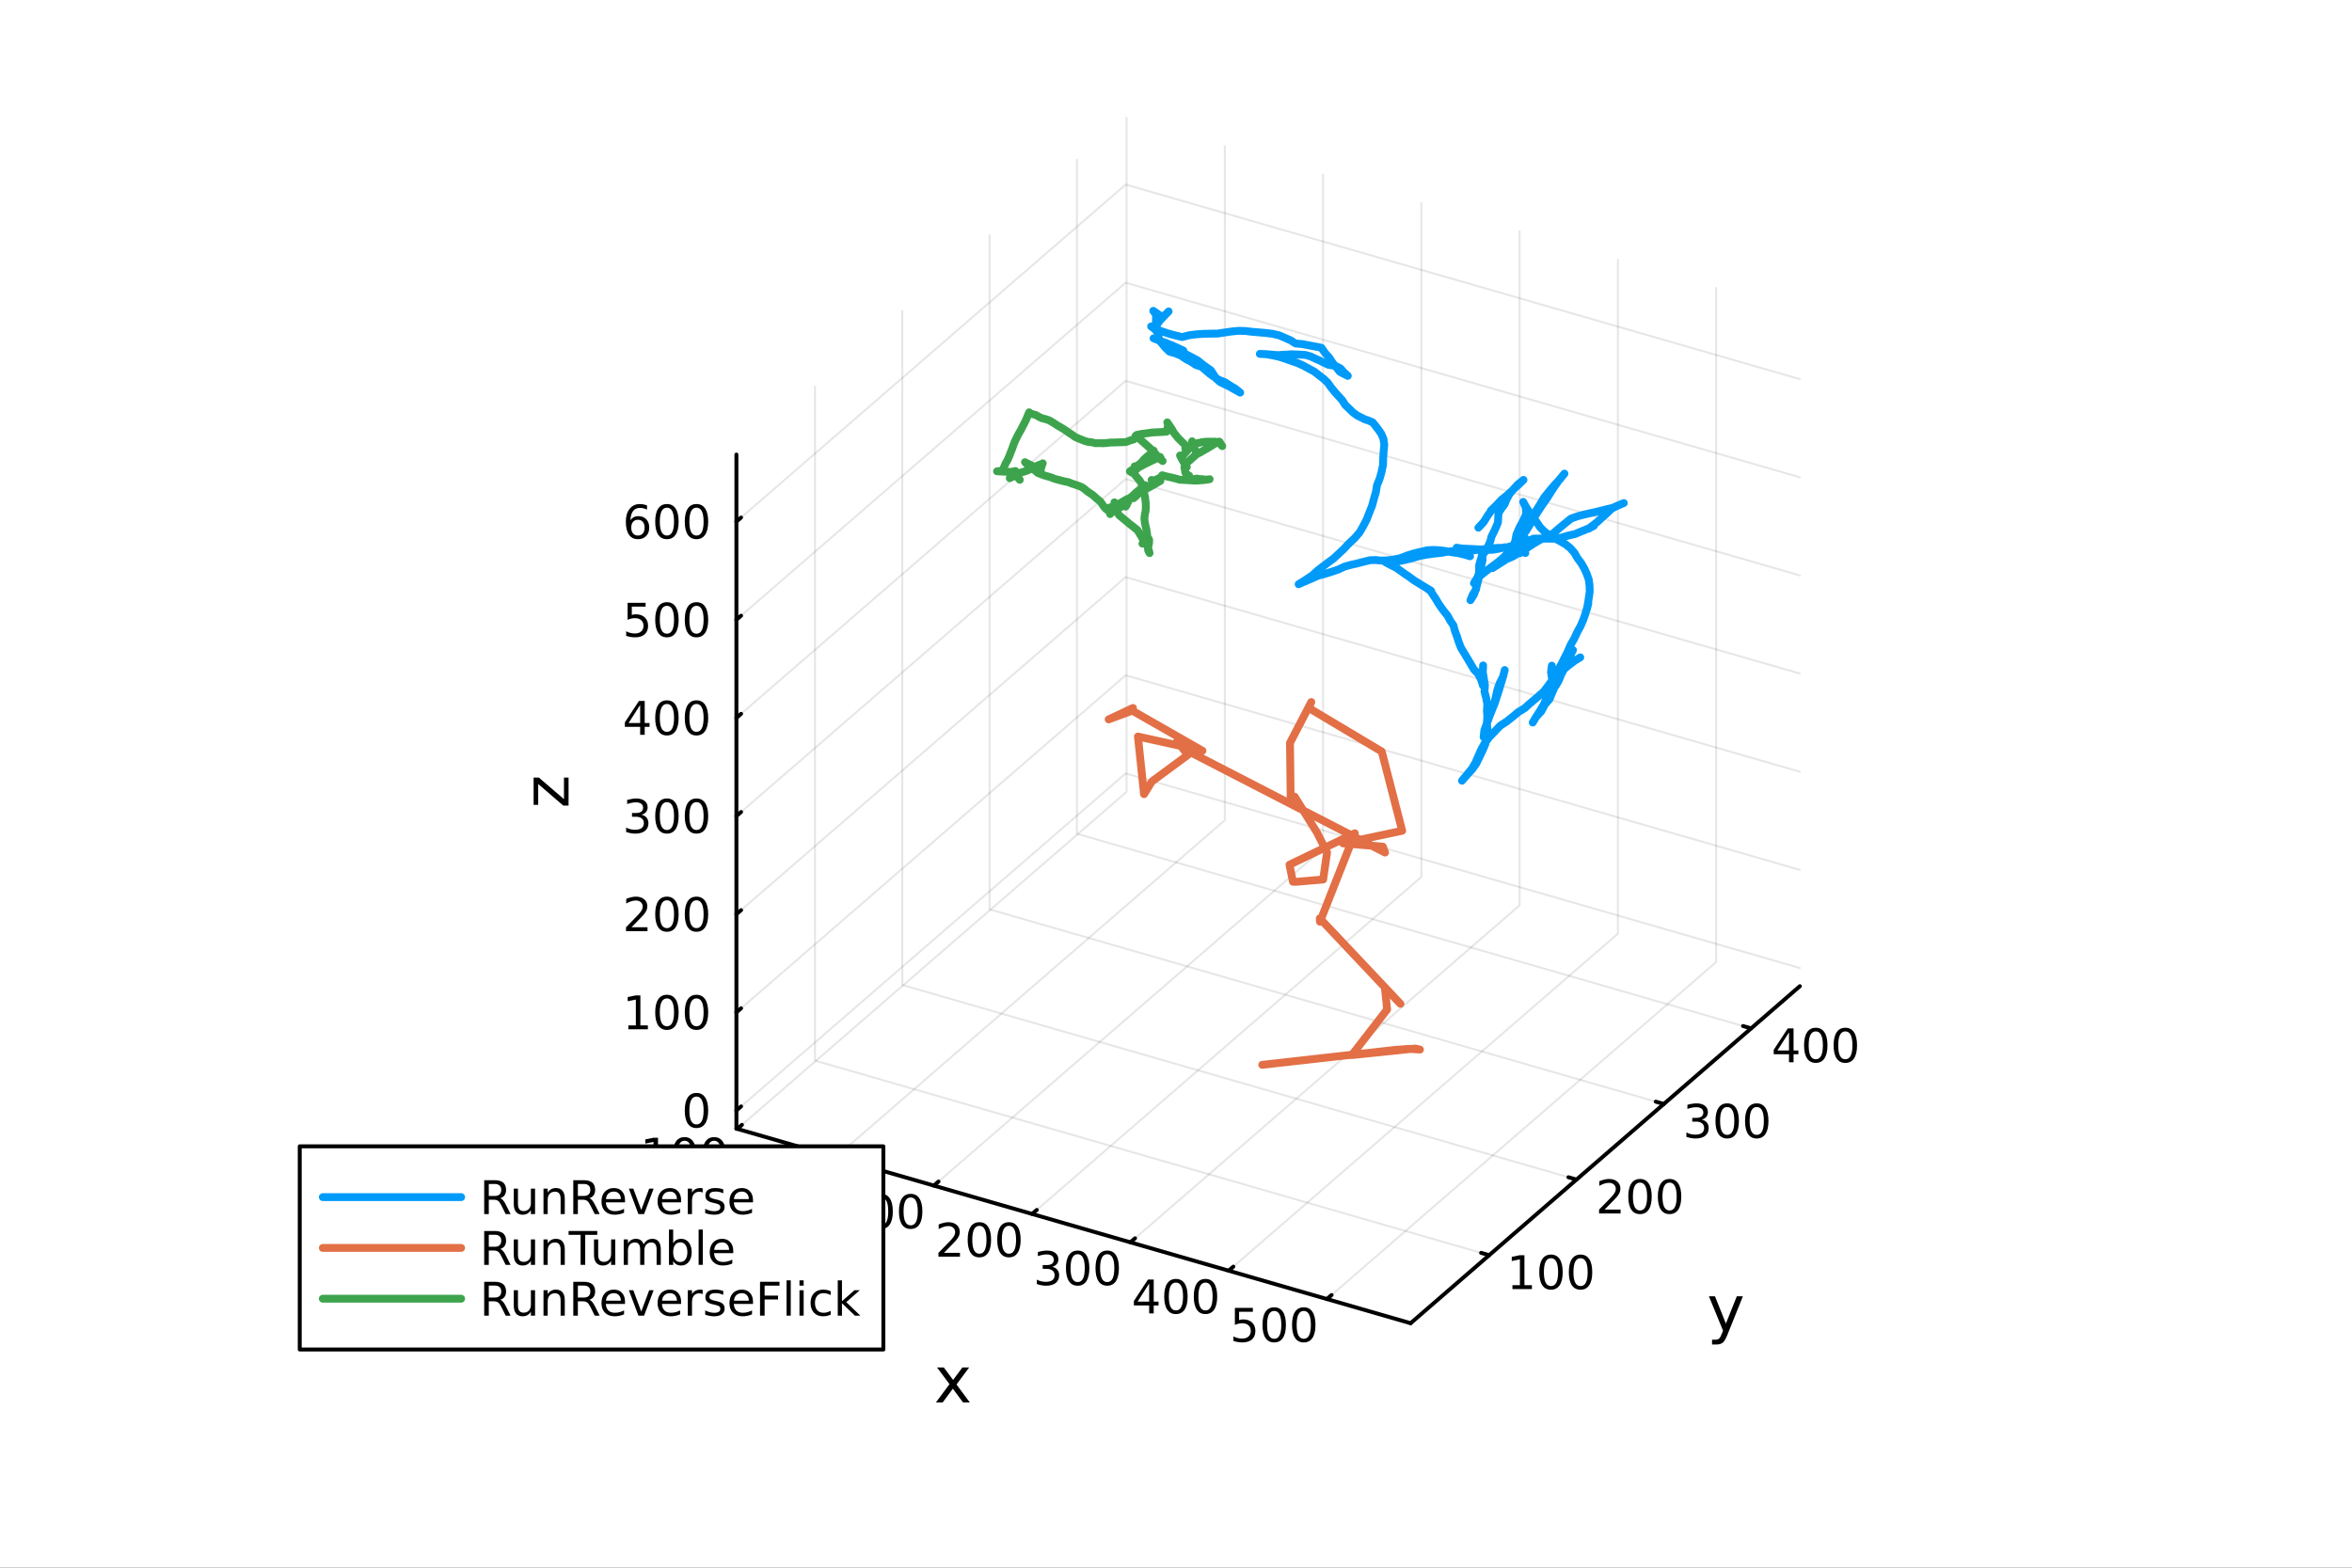 <?xml version="1.0" encoding="utf-8"?>
<svg xmlns="http://www.w3.org/2000/svg" xmlns:xlink="http://www.w3.org/1999/xlink" width="600" height="400" viewBox="0 0 2400 1600">
<rect x="0" y="0" width="2400" height="1600" fill="#333333" stroke="none"/>
<defs>
  <clipPath id="clip080">
    <rect x="0" y="0" width="2400" height="1600"/>
  </clipPath>
</defs>
<path clip-path="url(#clip080)" d="M0 1600 L2400 1600 L2400 0 L0 0  Z" fill="#ffffff" fill-rule="evenodd" fill-opacity="1"/>
<defs>
  <clipPath id="clip081">
    <rect x="480" y="0" width="1681" height="1600"/>
  </clipPath>
</defs>
<defs>
  <clipPath id="clip082">
    <rect x="235" y="47" width="2118" height="1377"/>
  </clipPath>
</defs>
<path clip-path="url(#clip082)" d="M545.089 1455.96 L545.089 1452.88 L546.247 1451.33 L548.252 1452.23 L548.252 1455.31 L547.094 1456.85 L545.089 1455.96  Z" fill="#ffffff" fill-rule="evenodd" fill-opacity="1"/>
<polyline clip-path="url(#clip082)" style="stroke:#000000; stroke-linecap:round; stroke-linejoin:round; stroke-width:2; stroke-opacity:0.1; fill:none" points="752.327,1152.15 1149.53,808.162 1149.53,120.194 "/>
<polyline clip-path="url(#clip082)" style="stroke:#000000; stroke-linecap:round; stroke-linejoin:round; stroke-width:2; stroke-opacity:0.1; fill:none" points="852.606,1181.09 1249.8,837.11 1249.8,149.142 "/>
<polyline clip-path="url(#clip082)" style="stroke:#000000; stroke-linecap:round; stroke-linejoin:round; stroke-width:2; stroke-opacity:0.1; fill:none" points="952.885,1210.04 1350.08,866.058 1350.08,178.09 "/>
<polyline clip-path="url(#clip082)" style="stroke:#000000; stroke-linecap:round; stroke-linejoin:round; stroke-width:2; stroke-opacity:0.1; fill:none" points="1053.16,1238.99 1450.36,895.006 1450.36,207.038 "/>
<polyline clip-path="url(#clip082)" style="stroke:#000000; stroke-linecap:round; stroke-linejoin:round; stroke-width:2; stroke-opacity:0.1; fill:none" points="1153.44,1267.94 1550.64,923.954 1550.64,235.986 "/>
<polyline clip-path="url(#clip082)" style="stroke:#000000; stroke-linecap:round; stroke-linejoin:round; stroke-width:2; stroke-opacity:0.1; fill:none" points="1253.72,1296.89 1650.92,952.902 1650.92,264.934 "/>
<polyline clip-path="url(#clip082)" style="stroke:#000000; stroke-linecap:round; stroke-linejoin:round; stroke-width:2; stroke-opacity:0.1; fill:none" points="1354,1325.83 1751.2,981.85 1751.2,293.882 "/>
<polyline clip-path="url(#clip080)" style="stroke:#000000; stroke-linecap:round; stroke-linejoin:round; stroke-width:4; stroke-opacity:1; fill:none" points="751.436,1151.89 1439.4,1350.49 "/>
<polyline clip-path="url(#clip080)" style="stroke:#000000; stroke-linecap:round; stroke-linejoin:round; stroke-width:4; stroke-opacity:1; fill:none" points="752.327,1152.15 757.094,1148.02 "/>
<polyline clip-path="url(#clip080)" style="stroke:#000000; stroke-linecap:round; stroke-linejoin:round; stroke-width:4; stroke-opacity:1; fill:none" points="852.606,1181.09 857.373,1176.97 "/>
<polyline clip-path="url(#clip080)" style="stroke:#000000; stroke-linecap:round; stroke-linejoin:round; stroke-width:4; stroke-opacity:1; fill:none" points="952.885,1210.04 957.651,1205.91 "/>
<polyline clip-path="url(#clip080)" style="stroke:#000000; stroke-linecap:round; stroke-linejoin:round; stroke-width:4; stroke-opacity:1; fill:none" points="1053.16,1238.99 1057.93,1234.86 "/>
<polyline clip-path="url(#clip080)" style="stroke:#000000; stroke-linecap:round; stroke-linejoin:round; stroke-width:4; stroke-opacity:1; fill:none" points="1153.44,1267.94 1158.21,1263.81 "/>
<polyline clip-path="url(#clip080)" style="stroke:#000000; stroke-linecap:round; stroke-linejoin:round; stroke-width:4; stroke-opacity:1; fill:none" points="1253.72,1296.89 1258.49,1292.76 "/>
<polyline clip-path="url(#clip080)" style="stroke:#000000; stroke-linecap:round; stroke-linejoin:round; stroke-width:4; stroke-opacity:1; fill:none" points="1354,1325.83 1358.77,1321.71 "/>
<path clip-path="url(#clip080)" d="M618.598 1178.92 L648.274 1178.92 L648.274 1182.85 L618.598 1182.85 L618.598 1178.92 Z" fill="#000000" fill-rule="nonzero" fill-opacity="1" /><path clip-path="url(#clip080)" d="M659.177 1191.81 L666.816 1191.81 L666.816 1165.44 L658.506 1167.11 L658.506 1162.85 L666.769 1161.19 L671.445 1161.19 L671.445 1191.81 L679.084 1191.81 L679.084 1195.75 L659.177 1195.75 L659.177 1191.81 Z" fill="#000000" fill-rule="nonzero" fill-opacity="1" /><path clip-path="url(#clip080)" d="M698.529 1164.26 Q694.917 1164.26 693.089 1167.83 Q691.283 1171.37 691.283 1178.5 Q691.283 1185.61 693.089 1189.17 Q694.917 1192.71 698.529 1192.71 Q702.163 1192.71 703.968 1189.17 Q705.797 1185.61 705.797 1178.5 Q705.797 1171.37 703.968 1167.83 Q702.163 1164.26 698.529 1164.26 M698.529 1160.56 Q704.339 1160.56 707.394 1165.17 Q710.473 1169.75 710.473 1178.5 Q710.473 1187.23 707.394 1191.83 Q704.339 1196.42 698.529 1196.42 Q692.718 1196.42 689.64 1191.83 Q686.584 1187.23 686.584 1178.5 Q686.584 1169.75 689.64 1165.17 Q692.718 1160.56 698.529 1160.56 Z" fill="#000000" fill-rule="nonzero" fill-opacity="1" /><path clip-path="url(#clip080)" d="M728.69 1164.26 Q725.079 1164.26 723.251 1167.83 Q721.445 1171.37 721.445 1178.5 Q721.445 1185.61 723.251 1189.17 Q725.079 1192.71 728.69 1192.71 Q732.325 1192.71 734.13 1189.17 Q735.959 1185.61 735.959 1178.5 Q735.959 1171.37 734.13 1167.83 Q732.325 1164.26 728.69 1164.26 M728.69 1160.56 Q734.501 1160.56 737.556 1165.17 Q740.635 1169.75 740.635 1178.5 Q740.635 1187.23 737.556 1191.83 Q734.501 1196.42 728.69 1196.42 Q722.88 1196.42 719.802 1191.83 Q716.746 1187.23 716.746 1178.5 Q716.746 1169.75 719.802 1165.17 Q722.88 1160.56 728.69 1160.56 Z" fill="#000000" fill-rule="nonzero" fill-opacity="1" /><path clip-path="url(#clip080)" d="M828.969 1193.21 Q825.358 1193.21 823.53 1196.78 Q821.724 1200.32 821.724 1207.45 Q821.724 1214.55 823.53 1218.12 Q825.358 1221.66 828.969 1221.66 Q832.604 1221.66 834.409 1218.12 Q836.238 1214.55 836.238 1207.45 Q836.238 1200.32 834.409 1196.78 Q832.604 1193.21 828.969 1193.21 M828.969 1189.51 Q834.779 1189.51 837.835 1194.11 Q840.914 1198.7 840.914 1207.45 Q840.914 1216.17 837.835 1220.78 Q834.779 1225.36 828.969 1225.36 Q823.159 1225.36 820.08 1220.78 Q817.025 1216.17 817.025 1207.45 Q817.025 1198.7 820.08 1194.11 Q823.159 1189.51 828.969 1189.51 Z" fill="#000000" fill-rule="nonzero" fill-opacity="1" /><path clip-path="url(#clip080)" d="M859.735 1249.71 L867.373 1249.71 L867.373 1223.34 L859.063 1225.01 L859.063 1220.75 L867.327 1219.08 L872.003 1219.08 L872.003 1249.71 L879.642 1249.71 L879.642 1253.64 L859.735 1253.64 L859.735 1249.71 Z" fill="#000000" fill-rule="nonzero" fill-opacity="1" /><path clip-path="url(#clip080)" d="M899.086 1222.16 Q895.475 1222.16 893.646 1225.72 Q891.841 1229.27 891.841 1236.4 Q891.841 1243.5 893.646 1247.07 Q895.475 1250.61 899.086 1250.61 Q902.721 1250.61 904.526 1247.07 Q906.355 1243.5 906.355 1236.4 Q906.355 1229.27 904.526 1225.72 Q902.721 1222.16 899.086 1222.16 M899.086 1218.46 Q904.896 1218.46 907.952 1223.06 Q911.031 1227.65 911.031 1236.4 Q911.031 1245.12 907.952 1249.73 Q904.896 1254.31 899.086 1254.31 Q893.276 1254.31 890.197 1249.73 Q887.142 1245.12 887.142 1236.4 Q887.142 1227.65 890.197 1223.06 Q893.276 1218.46 899.086 1218.46 Z" fill="#000000" fill-rule="nonzero" fill-opacity="1" /><path clip-path="url(#clip080)" d="M929.248 1222.16 Q925.637 1222.16 923.808 1225.72 Q922.003 1229.27 922.003 1236.4 Q922.003 1243.5 923.808 1247.07 Q925.637 1250.61 929.248 1250.61 Q932.882 1250.61 934.688 1247.07 Q936.517 1243.5 936.517 1236.4 Q936.517 1229.27 934.688 1225.72 Q932.882 1222.16 929.248 1222.16 M929.248 1218.46 Q935.058 1218.46 938.114 1223.06 Q941.193 1227.65 941.193 1236.4 Q941.193 1245.12 938.114 1249.73 Q935.058 1254.31 929.248 1254.31 Q923.438 1254.31 920.359 1249.73 Q917.304 1245.12 917.304 1236.4 Q917.304 1227.65 920.359 1223.06 Q923.438 1218.46 929.248 1218.46 Z" fill="#000000" fill-rule="nonzero" fill-opacity="1" /><path clip-path="url(#clip080)" d="M963.231 1278.65 L979.55 1278.65 L979.55 1282.59 L957.606 1282.59 L957.606 1278.65 Q960.268 1275.9 964.851 1271.27 Q969.458 1266.62 970.638 1265.27 Q972.884 1262.75 973.763 1261.02 Q974.666 1259.26 974.666 1257.57 Q974.666 1254.81 972.722 1253.08 Q970.8 1251.34 967.699 1251.34 Q965.5 1251.34 963.046 1252.1 Q960.615 1252.87 957.838 1254.42 L957.838 1249.7 Q960.662 1248.56 963.115 1247.98 Q965.569 1247.4 967.606 1247.4 Q972.976 1247.4 976.171 1250.09 Q979.365 1252.77 979.365 1257.27 Q979.365 1259.39 978.555 1261.32 Q977.768 1263.21 975.662 1265.81 Q975.083 1266.48 971.981 1269.7 Q968.879 1272.89 963.231 1278.65 Z" fill="#000000" fill-rule="nonzero" fill-opacity="1" /><path clip-path="url(#clip080)" d="M999.365 1251.11 Q995.754 1251.11 993.925 1254.67 Q992.12 1258.21 992.12 1265.34 Q992.12 1272.45 993.925 1276.02 Q995.754 1279.56 999.365 1279.56 Q1003 1279.56 1004.8 1276.02 Q1006.63 1272.45 1006.63 1265.34 Q1006.63 1258.21 1004.8 1254.67 Q1003 1251.11 999.365 1251.11 M999.365 1247.4 Q1005.18 1247.4 1008.23 1252.01 Q1011.31 1256.59 1011.31 1265.34 Q1011.31 1274.07 1008.23 1278.68 Q1005.18 1283.26 999.365 1283.26 Q993.555 1283.26 990.476 1278.68 Q987.421 1274.07 987.421 1265.34 Q987.421 1256.59 990.476 1252.01 Q993.555 1247.4 999.365 1247.4 Z" fill="#000000" fill-rule="nonzero" fill-opacity="1" /><path clip-path="url(#clip080)" d="M1029.53 1251.11 Q1025.92 1251.11 1024.09 1254.67 Q1022.28 1258.21 1022.28 1265.34 Q1022.28 1272.45 1024.09 1276.02 Q1025.92 1279.56 1029.53 1279.56 Q1033.16 1279.56 1034.97 1276.02 Q1036.8 1272.45 1036.8 1265.34 Q1036.8 1258.21 1034.97 1254.67 Q1033.16 1251.11 1029.53 1251.11 M1029.53 1247.4 Q1035.34 1247.4 1038.39 1252.01 Q1041.47 1256.59 1041.47 1265.34 Q1041.47 1274.07 1038.39 1278.68 Q1035.34 1283.26 1029.53 1283.26 Q1023.72 1283.26 1020.64 1278.68 Q1017.58 1274.07 1017.58 1265.34 Q1017.58 1256.59 1020.64 1252.01 Q1023.72 1247.4 1029.53 1247.4 Z" fill="#000000" fill-rule="nonzero" fill-opacity="1" /><path clip-path="url(#clip080)" d="M1073.65 1292.9 Q1077.01 1293.62 1078.88 1295.89 Q1080.78 1298.16 1080.78 1301.49 Q1080.78 1306.61 1077.26 1309.41 Q1073.74 1312.21 1067.26 1312.21 Q1065.08 1312.21 1062.77 1311.77 Q1060.48 1311.35 1058.02 1310.5 L1058.02 1305.98 Q1059.97 1307.12 1062.28 1307.69 Q1064.6 1308.27 1067.12 1308.27 Q1071.52 1308.27 1073.81 1306.54 Q1076.13 1304.8 1076.13 1301.49 Q1076.13 1298.44 1073.97 1296.72 Q1071.84 1294.99 1068.02 1294.99 L1064 1294.99 L1064 1291.14 L1068.21 1291.14 Q1071.66 1291.14 1073.49 1289.78 Q1075.32 1288.39 1075.32 1285.8 Q1075.32 1283.13 1073.42 1281.72 Q1071.54 1280.29 1068.02 1280.29 Q1066.1 1280.29 1063.9 1280.7 Q1061.7 1281.12 1059.07 1282 L1059.07 1277.83 Q1061.73 1277.09 1064.04 1276.72 Q1066.38 1276.35 1068.44 1276.35 Q1073.76 1276.35 1076.87 1278.78 Q1079.97 1281.19 1079.97 1285.31 Q1079.97 1288.18 1078.32 1290.17 Q1076.68 1292.14 1073.65 1292.9 Z" fill="#000000" fill-rule="nonzero" fill-opacity="1" /><path clip-path="url(#clip080)" d="M1099.64 1280.06 Q1096.03 1280.06 1094.2 1283.62 Q1092.4 1287.16 1092.4 1294.29 Q1092.4 1301.4 1094.2 1304.96 Q1096.03 1308.5 1099.64 1308.5 Q1103.28 1308.5 1105.08 1304.96 Q1106.91 1301.4 1106.91 1294.29 Q1106.91 1287.16 1105.08 1283.62 Q1103.28 1280.06 1099.64 1280.06 M1099.64 1276.35 Q1105.45 1276.35 1108.51 1280.96 Q1111.59 1285.54 1111.59 1294.29 Q1111.59 1303.02 1108.51 1307.63 Q1105.45 1312.21 1099.64 1312.21 Q1093.83 1312.21 1090.76 1307.63 Q1087.7 1303.02 1087.7 1294.29 Q1087.7 1285.54 1090.76 1280.96 Q1093.83 1276.35 1099.64 1276.35 Z" fill="#000000" fill-rule="nonzero" fill-opacity="1" /><path clip-path="url(#clip080)" d="M1129.81 1280.06 Q1126.19 1280.06 1124.37 1283.62 Q1122.56 1287.16 1122.56 1294.29 Q1122.56 1301.4 1124.37 1304.96 Q1126.19 1308.5 1129.81 1308.5 Q1133.44 1308.5 1135.25 1304.96 Q1137.07 1301.4 1137.07 1294.29 Q1137.07 1287.16 1135.25 1283.62 Q1133.44 1280.06 1129.81 1280.06 M1129.81 1276.35 Q1135.62 1276.35 1138.67 1280.96 Q1141.75 1285.54 1141.75 1294.29 Q1141.75 1303.02 1138.67 1307.63 Q1135.62 1312.21 1129.81 1312.21 Q1124 1312.21 1120.92 1307.63 Q1117.86 1303.02 1117.86 1294.29 Q1117.86 1285.54 1120.92 1280.96 Q1124 1276.35 1129.81 1276.35 Z" fill="#000000" fill-rule="nonzero" fill-opacity="1" /><path clip-path="url(#clip080)" d="M1172.61 1310 L1160.8 1328.45 L1172.61 1328.45 L1172.61 1310 M1171.38 1305.93 L1177.26 1305.93 L1177.26 1328.45 L1182.19 1328.45 L1182.19 1332.34 L1177.26 1332.34 L1177.26 1340.49 L1172.61 1340.49 L1172.61 1332.34 L1157.01 1332.34 L1157.01 1327.82 L1171.38 1305.93 Z" fill="#000000" fill-rule="nonzero" fill-opacity="1" /><path clip-path="url(#clip080)" d="M1199.92 1309 Q1196.31 1309 1194.48 1312.57 Q1192.68 1316.11 1192.68 1323.24 Q1192.68 1330.35 1194.48 1333.91 Q1196.31 1337.45 1199.92 1337.45 Q1203.56 1337.45 1205.36 1333.91 Q1207.19 1330.35 1207.19 1323.24 Q1207.19 1316.11 1205.36 1312.57 Q1203.56 1309 1199.92 1309 M1199.92 1305.3 Q1205.73 1305.3 1208.79 1309.91 Q1211.87 1314.49 1211.87 1323.24 Q1211.87 1331.97 1208.79 1336.57 Q1205.73 1341.16 1199.92 1341.16 Q1194.11 1341.16 1191.03 1336.57 Q1187.98 1331.97 1187.98 1323.24 Q1187.98 1314.49 1191.03 1309.91 Q1194.11 1305.3 1199.92 1305.3 Z" fill="#000000" fill-rule="nonzero" fill-opacity="1" /><path clip-path="url(#clip080)" d="M1230.08 1309 Q1226.47 1309 1224.64 1312.57 Q1222.84 1316.11 1222.84 1323.24 Q1222.84 1330.35 1224.64 1333.91 Q1226.47 1337.45 1230.08 1337.45 Q1233.72 1337.45 1235.52 1333.91 Q1237.35 1330.35 1237.35 1323.24 Q1237.35 1316.11 1235.52 1312.57 Q1233.72 1309 1230.08 1309 M1230.08 1305.3 Q1235.89 1305.3 1238.95 1309.91 Q1242.03 1314.49 1242.03 1323.24 Q1242.03 1331.97 1238.95 1336.57 Q1235.89 1341.16 1230.08 1341.16 Q1224.27 1341.16 1221.2 1336.57 Q1218.14 1331.97 1218.14 1323.24 Q1218.14 1314.49 1221.2 1309.91 Q1224.27 1305.3 1230.08 1305.3 Z" fill="#000000" fill-rule="nonzero" fill-opacity="1" /><path clip-path="url(#clip080)" d="M1260.09 1334.87 L1278.44 1334.87 L1278.44 1338.81 L1264.37 1338.81 L1264.37 1347.28 Q1265.39 1346.93 1266.41 1346.77 Q1267.42 1346.59 1268.44 1346.59 Q1274.23 1346.59 1277.61 1349.76 Q1280.99 1352.93 1280.99 1358.35 Q1280.99 1363.92 1277.52 1367.03 Q1274.04 1370.1 1267.72 1370.1 Q1265.55 1370.1 1263.28 1369.73 Q1261.04 1369.36 1258.63 1368.62 L1258.63 1363.92 Q1260.71 1365.06 1262.93 1365.61 Q1265.16 1366.17 1267.63 1366.17 Q1271.64 1366.17 1273.97 1364.06 Q1276.31 1361.96 1276.31 1358.35 Q1276.31 1354.73 1273.97 1352.63 Q1271.64 1350.52 1267.63 1350.52 Q1265.76 1350.52 1263.88 1350.94 Q1262.03 1351.35 1260.09 1352.23 L1260.09 1334.87 Z" fill="#000000" fill-rule="nonzero" fill-opacity="1" /><path clip-path="url(#clip080)" d="M1300.2 1337.95 Q1296.59 1337.95 1294.76 1341.52 Q1292.96 1345.06 1292.96 1352.19 Q1292.96 1359.29 1294.76 1362.86 Q1296.59 1366.4 1300.2 1366.4 Q1303.84 1366.4 1305.64 1362.86 Q1307.47 1359.29 1307.47 1352.19 Q1307.47 1345.06 1305.64 1341.52 Q1303.84 1337.95 1300.2 1337.95 M1300.2 1334.25 Q1306.01 1334.25 1309.07 1338.85 Q1312.15 1343.44 1312.15 1352.19 Q1312.15 1360.91 1309.07 1365.52 Q1306.01 1370.1 1300.2 1370.1 Q1294.39 1370.1 1291.31 1365.52 Q1288.26 1360.91 1288.26 1352.19 Q1288.26 1343.44 1291.31 1338.85 Q1294.39 1334.25 1300.2 1334.25 Z" fill="#000000" fill-rule="nonzero" fill-opacity="1" /><path clip-path="url(#clip080)" d="M1330.36 1337.95 Q1326.75 1337.95 1324.92 1341.52 Q1323.12 1345.06 1323.12 1352.19 Q1323.12 1359.29 1324.92 1362.86 Q1326.75 1366.4 1330.36 1366.4 Q1334 1366.4 1335.8 1362.86 Q1337.63 1359.29 1337.63 1352.19 Q1337.63 1345.06 1335.8 1341.52 Q1334 1337.95 1330.36 1337.95 M1330.36 1334.25 Q1336.17 1334.25 1339.23 1338.85 Q1342.31 1343.44 1342.31 1352.19 Q1342.31 1360.91 1339.23 1365.52 Q1336.17 1370.1 1330.36 1370.1 Q1324.55 1370.1 1321.47 1365.52 Q1318.42 1360.91 1318.42 1352.19 Q1318.42 1343.44 1321.47 1338.85 Q1324.55 1334.25 1330.36 1334.25 Z" fill="#000000" fill-rule="nonzero" fill-opacity="1" /><path clip-path="url(#clip080)" d="M988.915 1395.68 L976.024 1413.03 L989.583 1431.33 L982.676 1431.33 L972.3 1417.33 L961.924 1431.33 L955.017 1431.33 L968.863 1412.68 L956.195 1395.68 L963.102 1395.68 L972.555 1408.38 L982.008 1395.68 L988.915 1395.68 Z" fill="#000000" fill-rule="nonzero" fill-opacity="1" /><polyline clip-path="url(#clip082)" style="stroke:#000000; stroke-linecap:round; stroke-linejoin:round; stroke-width:2; stroke-opacity:0.1; fill:none" points="1519.58,1281.05 831.61,1082.46 831.61,394.488 "/>
<polyline clip-path="url(#clip082)" style="stroke:#000000; stroke-linecap:round; stroke-linejoin:round; stroke-width:2; stroke-opacity:0.1; fill:none" points="1608.68,1203.89 920.708,1005.29 920.708,317.327 "/>
<polyline clip-path="url(#clip082)" style="stroke:#000000; stroke-linecap:round; stroke-linejoin:round; stroke-width:2; stroke-opacity:0.1; fill:none" points="1697.77,1126.73 1009.81,928.133 1009.81,240.165 "/>
<polyline clip-path="url(#clip082)" style="stroke:#000000; stroke-linecap:round; stroke-linejoin:round; stroke-width:2; stroke-opacity:0.1; fill:none" points="1786.87,1049.57 1098.9,850.972 1098.9,163.004 "/>
<polyline clip-path="url(#clip080)" style="stroke:#000000; stroke-linecap:round; stroke-linejoin:round; stroke-width:4; stroke-opacity:1; fill:none" points="1439.4,1350.49 1836.6,1006.5 "/>
<polyline clip-path="url(#clip080)" style="stroke:#000000; stroke-linecap:round; stroke-linejoin:round; stroke-width:4; stroke-opacity:1; fill:none" points="1519.58,1281.05 1511.32,1278.67 "/>
<polyline clip-path="url(#clip080)" style="stroke:#000000; stroke-linecap:round; stroke-linejoin:round; stroke-width:4; stroke-opacity:1; fill:none" points="1608.68,1203.89 1600.42,1201.51 "/>
<polyline clip-path="url(#clip080)" style="stroke:#000000; stroke-linecap:round; stroke-linejoin:round; stroke-width:4; stroke-opacity:1; fill:none" points="1697.77,1126.73 1689.52,1124.35 "/>
<polyline clip-path="url(#clip080)" style="stroke:#000000; stroke-linecap:round; stroke-linejoin:round; stroke-width:4; stroke-opacity:1; fill:none" points="1786.87,1049.57 1778.62,1047.19 "/>
<path clip-path="url(#clip080)" d="M1543.29 1311.68 L1550.92 1311.68 L1550.92 1285.32 L1542.61 1286.99 L1542.61 1282.73 L1550.88 1281.06 L1555.55 1281.06 L1555.55 1311.68 L1563.19 1311.68 L1563.19 1315.62 L1543.29 1315.62 L1543.29 1311.68 Z" fill="#000000" fill-rule="nonzero" fill-opacity="1" /><path clip-path="url(#clip080)" d="M1582.64 1284.14 Q1579.03 1284.14 1577.2 1287.7 Q1575.39 1291.24 1575.39 1298.37 Q1575.39 1305.48 1577.2 1309.05 Q1579.03 1312.59 1582.64 1312.59 Q1586.27 1312.59 1588.08 1309.05 Q1589.91 1305.48 1589.91 1298.37 Q1589.91 1291.24 1588.08 1287.7 Q1586.27 1284.14 1582.64 1284.14 M1582.64 1280.43 Q1588.45 1280.43 1591.5 1285.04 Q1594.58 1289.62 1594.58 1298.37 Q1594.58 1307.1 1591.5 1311.71 Q1588.45 1316.29 1582.64 1316.29 Q1576.83 1316.29 1573.75 1311.71 Q1570.69 1307.1 1570.69 1298.37 Q1570.69 1289.62 1573.75 1285.04 Q1576.83 1280.43 1582.64 1280.43 Z" fill="#000000" fill-rule="nonzero" fill-opacity="1" /><path clip-path="url(#clip080)" d="M1612.8 1284.14 Q1609.19 1284.14 1607.36 1287.7 Q1605.55 1291.24 1605.55 1298.37 Q1605.55 1305.48 1607.36 1309.05 Q1609.19 1312.59 1612.8 1312.59 Q1616.43 1312.59 1618.24 1309.05 Q1620.07 1305.48 1620.07 1298.37 Q1620.07 1291.24 1618.24 1287.7 Q1616.43 1284.14 1612.8 1284.14 M1612.8 1280.43 Q1618.61 1280.43 1621.66 1285.04 Q1624.74 1289.62 1624.74 1298.37 Q1624.74 1307.1 1621.66 1311.71 Q1618.61 1316.29 1612.8 1316.29 Q1606.99 1316.29 1603.91 1311.71 Q1600.85 1307.1 1600.85 1298.37 Q1600.85 1289.62 1603.91 1285.04 Q1606.99 1280.43 1612.8 1280.43 Z" fill="#000000" fill-rule="nonzero" fill-opacity="1" /><path clip-path="url(#clip080)" d="M1637.34 1234.52 L1653.66 1234.52 L1653.66 1238.46 L1631.71 1238.46 L1631.71 1234.52 Q1634.37 1231.77 1638.96 1227.14 Q1643.56 1222.49 1644.74 1221.14 Q1646.99 1218.62 1647.87 1216.88 Q1648.77 1215.13 1648.77 1213.44 Q1648.77 1210.68 1646.83 1208.94 Q1644.91 1207.21 1641.8 1207.21 Q1639.61 1207.21 1637.15 1207.97 Q1634.72 1208.74 1631.94 1210.29 L1631.94 1205.57 Q1634.77 1204.43 1637.22 1203.85 Q1639.68 1203.27 1641.71 1203.27 Q1647.08 1203.27 1650.28 1205.96 Q1653.47 1208.64 1653.47 1213.13 Q1653.47 1215.26 1652.66 1217.19 Q1651.87 1219.08 1649.77 1221.68 Q1649.19 1222.35 1646.09 1225.57 Q1642.99 1228.76 1637.34 1234.52 Z" fill="#000000" fill-rule="nonzero" fill-opacity="1" /><path clip-path="url(#clip080)" d="M1673.47 1206.98 Q1669.86 1206.98 1668.03 1210.54 Q1666.23 1214.08 1666.23 1221.21 Q1666.23 1228.32 1668.03 1231.88 Q1669.86 1235.43 1673.47 1235.43 Q1677.11 1235.43 1678.91 1231.88 Q1680.74 1228.32 1680.74 1221.21 Q1680.74 1214.08 1678.91 1210.54 Q1677.11 1206.98 1673.47 1206.98 M1673.47 1203.27 Q1679.28 1203.27 1682.34 1207.88 Q1685.42 1212.46 1685.42 1221.21 Q1685.42 1229.94 1682.34 1234.55 Q1679.28 1239.13 1673.47 1239.13 Q1667.66 1239.13 1664.58 1234.55 Q1661.53 1229.94 1661.53 1221.21 Q1661.53 1212.46 1664.58 1207.88 Q1667.66 1203.27 1673.47 1203.27 Z" fill="#000000" fill-rule="nonzero" fill-opacity="1" /><path clip-path="url(#clip080)" d="M1703.63 1206.98 Q1700.02 1206.98 1698.19 1210.54 Q1696.39 1214.08 1696.39 1221.21 Q1696.39 1228.32 1698.19 1231.88 Q1700.02 1235.43 1703.63 1235.43 Q1707.27 1235.43 1709.07 1231.88 Q1710.9 1228.32 1710.9 1221.21 Q1710.9 1214.08 1709.07 1210.54 Q1707.27 1206.98 1703.63 1206.98 M1703.63 1203.27 Q1709.44 1203.27 1712.5 1207.88 Q1715.58 1212.46 1715.58 1221.21 Q1715.58 1229.94 1712.5 1234.55 Q1709.44 1239.13 1703.63 1239.13 Q1697.82 1239.13 1694.74 1234.55 Q1691.69 1229.94 1691.69 1221.21 Q1691.69 1212.46 1694.74 1207.88 Q1697.82 1203.27 1703.63 1203.27 Z" fill="#000000" fill-rule="nonzero" fill-opacity="1" /><path clip-path="url(#clip080)" d="M1736.44 1142.66 Q1739.79 1143.38 1741.67 1145.65 Q1743.56 1147.92 1743.56 1151.25 Q1743.56 1156.37 1740.05 1159.17 Q1736.53 1161.97 1730.05 1161.97 Q1727.87 1161.97 1725.56 1161.53 Q1723.26 1161.11 1720.81 1160.26 L1720.81 1155.74 Q1722.75 1156.88 1725.07 1157.45 Q1727.38 1158.03 1729.91 1158.03 Q1734.31 1158.03 1736.6 1156.3 Q1738.91 1154.56 1738.91 1151.25 Q1738.91 1148.2 1736.76 1146.48 Q1734.63 1144.75 1730.81 1144.75 L1726.78 1144.75 L1726.78 1140.9 L1731 1140.9 Q1734.44 1140.9 1736.27 1139.54 Q1738.1 1138.15 1738.1 1135.56 Q1738.1 1132.89 1736.2 1131.48 Q1734.33 1130.05 1730.81 1130.05 Q1728.89 1130.05 1726.69 1130.46 Q1724.49 1130.88 1721.85 1131.76 L1721.85 1127.59 Q1724.51 1126.85 1726.83 1126.48 Q1729.17 1126.11 1731.23 1126.11 Q1736.55 1126.11 1739.65 1128.54 Q1742.75 1130.95 1742.75 1135.07 Q1742.75 1137.94 1741.11 1139.93 Q1739.47 1141.9 1736.44 1142.66 Z" fill="#000000" fill-rule="nonzero" fill-opacity="1" /><path clip-path="url(#clip080)" d="M1762.43 1129.82 Q1758.82 1129.82 1756.99 1133.38 Q1755.19 1136.92 1755.19 1144.05 Q1755.19 1151.16 1756.99 1154.72 Q1758.82 1158.26 1762.43 1158.26 Q1766.06 1158.26 1767.87 1154.72 Q1769.7 1151.16 1769.7 1144.05 Q1769.7 1136.92 1767.87 1133.38 Q1766.06 1129.82 1762.43 1129.82 M1762.43 1126.11 Q1768.24 1126.11 1771.3 1130.72 Q1774.38 1135.3 1774.38 1144.05 Q1774.38 1152.78 1771.3 1157.39 Q1768.24 1161.97 1762.43 1161.97 Q1756.62 1161.97 1753.54 1157.39 Q1750.49 1152.78 1750.49 1144.05 Q1750.49 1135.3 1753.54 1130.72 Q1756.62 1126.11 1762.43 1126.11 Z" fill="#000000" fill-rule="nonzero" fill-opacity="1" /><path clip-path="url(#clip080)" d="M1792.59 1129.82 Q1788.98 1129.82 1787.15 1133.38 Q1785.35 1136.92 1785.35 1144.05 Q1785.35 1151.16 1787.15 1154.72 Q1788.98 1158.26 1792.59 1158.26 Q1796.23 1158.26 1798.03 1154.72 Q1799.86 1151.16 1799.86 1144.05 Q1799.86 1136.92 1798.03 1133.38 Q1796.23 1129.82 1792.59 1129.82 M1792.59 1126.11 Q1798.4 1126.11 1801.46 1130.72 Q1804.54 1135.3 1804.54 1144.05 Q1804.54 1152.78 1801.46 1157.39 Q1798.4 1161.97 1792.59 1161.97 Q1786.78 1161.97 1783.7 1157.39 Q1780.65 1152.78 1780.65 1144.05 Q1780.65 1135.3 1783.7 1130.72 Q1786.78 1126.11 1792.59 1126.11 Z" fill="#000000" fill-rule="nonzero" fill-opacity="1" /><path clip-path="url(#clip080)" d="M1825.51 1053.65 L1813.7 1072.1 L1825.51 1072.1 L1825.51 1053.65 M1824.28 1049.58 L1830.16 1049.58 L1830.16 1072.1 L1835.09 1072.1 L1835.09 1075.99 L1830.16 1075.99 L1830.16 1084.14 L1825.51 1084.14 L1825.51 1075.99 L1809.91 1075.99 L1809.91 1071.47 L1824.28 1049.58 Z" fill="#000000" fill-rule="nonzero" fill-opacity="1" /><path clip-path="url(#clip080)" d="M1852.83 1052.65 Q1849.21 1052.65 1847.39 1056.22 Q1845.58 1059.76 1845.58 1066.89 Q1845.58 1074 1847.39 1077.56 Q1849.21 1081.1 1852.83 1081.1 Q1856.46 1081.1 1858.26 1077.56 Q1860.09 1074 1860.09 1066.89 Q1860.09 1059.76 1858.26 1056.22 Q1856.46 1052.65 1852.83 1052.65 M1852.83 1048.95 Q1858.64 1048.95 1861.69 1053.56 Q1864.77 1058.14 1864.77 1066.89 Q1864.77 1075.62 1861.69 1080.22 Q1858.64 1084.81 1852.83 1084.81 Q1847.01 1084.81 1843.94 1080.22 Q1840.88 1075.62 1840.88 1066.89 Q1840.88 1058.14 1843.94 1053.56 Q1847.01 1048.95 1852.83 1048.95 Z" fill="#000000" fill-rule="nonzero" fill-opacity="1" /><path clip-path="url(#clip080)" d="M1882.99 1052.65 Q1879.38 1052.65 1877.55 1056.22 Q1875.74 1059.76 1875.74 1066.89 Q1875.74 1074 1877.55 1077.56 Q1879.38 1081.1 1882.99 1081.1 Q1886.62 1081.1 1888.43 1077.56 Q1890.26 1074 1890.26 1066.89 Q1890.26 1059.76 1888.43 1056.22 Q1886.62 1052.65 1882.99 1052.65 M1882.99 1048.95 Q1888.8 1048.95 1891.85 1053.56 Q1894.93 1058.14 1894.93 1066.89 Q1894.93 1075.62 1891.85 1080.22 Q1888.8 1084.81 1882.99 1084.81 Q1877.18 1084.81 1874.1 1080.22 Q1871.04 1075.62 1871.04 1066.89 Q1871.04 1058.14 1874.1 1053.56 Q1877.18 1048.95 1882.99 1048.95 Z" fill="#000000" fill-rule="nonzero" fill-opacity="1" /><path clip-path="url(#clip080)" d="M1762.81 1361.95 Q1760.33 1368.32 1757.97 1370.26 Q1755.62 1372.2 1751.67 1372.2 L1746.99 1372.2 L1746.99 1367.3 L1750.43 1367.3 Q1752.85 1367.3 1754.18 1366.15 Q1755.52 1365.01 1757.14 1360.74 L1758.2 1358.07 L1743.78 1322.99 L1749.98 1322.99 L1761.12 1350.87 L1772.26 1322.99 L1778.47 1322.99 L1762.81 1361.95 Z" fill="#000000" fill-rule="nonzero" fill-opacity="1" /><polyline clip-path="url(#clip082)" style="stroke:#000000; stroke-linecap:round; stroke-linejoin:round; stroke-width:2; stroke-opacity:0.1; fill:none" points="751.436,1133.37 1148.63,789.385 1836.6,987.984 "/>
<polyline clip-path="url(#clip082)" style="stroke:#000000; stroke-linecap:round; stroke-linejoin:round; stroke-width:2; stroke-opacity:0.1; fill:none" points="751.436,1033.2 1148.63,689.213 1836.6,887.812 "/>
<polyline clip-path="url(#clip082)" style="stroke:#000000; stroke-linecap:round; stroke-linejoin:round; stroke-width:2; stroke-opacity:0.1; fill:none" points="751.436,933.025 1148.63,589.041 1836.6,787.641 "/>
<polyline clip-path="url(#clip082)" style="stroke:#000000; stroke-linecap:round; stroke-linejoin:round; stroke-width:2; stroke-opacity:0.1; fill:none" points="751.436,832.853 1148.63,488.869 1836.6,687.469 "/>
<polyline clip-path="url(#clip082)" style="stroke:#000000; stroke-linecap:round; stroke-linejoin:round; stroke-width:2; stroke-opacity:0.1; fill:none" points="751.436,732.681 1148.63,388.698 1836.6,587.297 "/>
<polyline clip-path="url(#clip082)" style="stroke:#000000; stroke-linecap:round; stroke-linejoin:round; stroke-width:2; stroke-opacity:0.1; fill:none" points="751.436,632.51 1148.63,288.526 1836.6,487.125 "/>
<polyline clip-path="url(#clip082)" style="stroke:#000000; stroke-linecap:round; stroke-linejoin:round; stroke-width:2; stroke-opacity:0.1; fill:none" points="751.436,532.338 1148.63,188.354 1836.6,386.953 "/>
<polyline clip-path="url(#clip080)" style="stroke:#000000; stroke-linecap:round; stroke-linejoin:round; stroke-width:4; stroke-opacity:1; fill:none" points="751.436,1151.89 751.436,463.92 "/>
<polyline clip-path="url(#clip080)" style="stroke:#000000; stroke-linecap:round; stroke-linejoin:round; stroke-width:4; stroke-opacity:1; fill:none" points="751.436,1133.37 756.203,1129.24 "/>
<polyline clip-path="url(#clip080)" style="stroke:#000000; stroke-linecap:round; stroke-linejoin:round; stroke-width:4; stroke-opacity:1; fill:none" points="751.436,1033.2 756.203,1029.07 "/>
<polyline clip-path="url(#clip080)" style="stroke:#000000; stroke-linecap:round; stroke-linejoin:round; stroke-width:4; stroke-opacity:1; fill:none" points="751.436,933.025 756.203,928.897 "/>
<polyline clip-path="url(#clip080)" style="stroke:#000000; stroke-linecap:round; stroke-linejoin:round; stroke-width:4; stroke-opacity:1; fill:none" points="751.436,832.853 756.203,828.726 "/>
<polyline clip-path="url(#clip080)" style="stroke:#000000; stroke-linecap:round; stroke-linejoin:round; stroke-width:4; stroke-opacity:1; fill:none" points="751.436,732.681 756.203,728.554 "/>
<polyline clip-path="url(#clip080)" style="stroke:#000000; stroke-linecap:round; stroke-linejoin:round; stroke-width:4; stroke-opacity:1; fill:none" points="751.436,632.51 756.203,628.382 "/>
<polyline clip-path="url(#clip080)" style="stroke:#000000; stroke-linecap:round; stroke-linejoin:round; stroke-width:4; stroke-opacity:1; fill:none" points="751.436,532.338 756.203,528.21 "/>
<path clip-path="url(#clip080)" d="M710.692 1119.17 Q707.081 1119.17 705.252 1122.73 Q703.447 1126.27 703.447 1133.4 Q703.447 1140.51 705.252 1144.08 Q707.081 1147.62 710.692 1147.62 Q714.326 1147.62 716.132 1144.08 Q717.96 1140.51 717.96 1133.4 Q717.96 1126.27 716.132 1122.73 Q714.326 1119.17 710.692 1119.17 M710.692 1115.46 Q716.502 1115.46 719.558 1120.07 Q722.636 1124.65 722.636 1133.4 Q722.636 1142.13 719.558 1146.74 Q716.502 1151.32 710.692 1151.32 Q704.882 1151.32 701.803 1146.74 Q698.747 1142.13 698.747 1133.4 Q698.747 1124.65 701.803 1120.07 Q704.882 1115.46 710.692 1115.46 Z" fill="#000000" fill-rule="nonzero" fill-opacity="1" /><path clip-path="url(#clip080)" d="M641.178 1046.54 L648.817 1046.54 L648.817 1020.18 L640.507 1021.84 L640.507 1017.58 L648.771 1015.92 L653.447 1015.92 L653.447 1046.54 L661.086 1046.54 L661.086 1050.48 L641.178 1050.48 L641.178 1046.54 Z" fill="#000000" fill-rule="nonzero" fill-opacity="1" /><path clip-path="url(#clip080)" d="M680.53 1019 Q676.919 1019 675.09 1022.56 Q673.285 1026.1 673.285 1033.23 Q673.285 1040.34 675.09 1043.9 Q676.919 1047.44 680.53 1047.44 Q684.164 1047.44 685.97 1043.9 Q687.798 1040.34 687.798 1033.23 Q687.798 1026.1 685.97 1022.56 Q684.164 1019 680.53 1019 M680.53 1015.29 Q686.34 1015.29 689.396 1019.9 Q692.474 1024.48 692.474 1033.23 Q692.474 1041.96 689.396 1046.57 Q686.34 1051.15 680.53 1051.15 Q674.72 1051.15 671.641 1046.57 Q668.586 1041.96 668.586 1033.23 Q668.586 1024.48 671.641 1019.9 Q674.72 1015.29 680.53 1015.29 Z" fill="#000000" fill-rule="nonzero" fill-opacity="1" /><path clip-path="url(#clip080)" d="M710.692 1019 Q707.081 1019 705.252 1022.56 Q703.447 1026.1 703.447 1033.23 Q703.447 1040.34 705.252 1043.9 Q707.081 1047.44 710.692 1047.44 Q714.326 1047.44 716.132 1043.9 Q717.96 1040.34 717.96 1033.23 Q717.96 1026.1 716.132 1022.56 Q714.326 1019 710.692 1019 M710.692 1015.29 Q716.502 1015.29 719.558 1019.9 Q722.636 1024.48 722.636 1033.23 Q722.636 1041.96 719.558 1046.57 Q716.502 1051.15 710.692 1051.15 Q704.882 1051.15 701.803 1046.57 Q698.747 1041.96 698.747 1033.23 Q698.747 1024.48 701.803 1019.9 Q704.882 1015.29 710.692 1015.29 Z" fill="#000000" fill-rule="nonzero" fill-opacity="1" /><path clip-path="url(#clip080)" d="M644.396 946.37 L660.715 946.37 L660.715 950.305 L638.771 950.305 L638.771 946.37 Q641.433 943.615 646.016 938.986 Q650.623 934.333 651.803 932.991 Q654.049 930.467 654.928 928.731 Q655.831 926.972 655.831 925.282 Q655.831 922.528 653.887 920.792 Q651.965 919.055 648.863 919.055 Q646.664 919.055 644.211 919.819 Q641.78 920.583 639.002 922.134 L639.002 917.412 Q641.826 916.278 644.28 915.699 Q646.734 915.12 648.771 915.12 Q654.141 915.12 657.336 917.805 Q660.53 920.491 660.53 924.981 Q660.53 927.111 659.72 929.032 Q658.933 930.93 656.826 933.523 Q656.248 934.194 653.146 937.412 Q650.044 940.606 644.396 946.37 Z" fill="#000000" fill-rule="nonzero" fill-opacity="1" /><path clip-path="url(#clip080)" d="M680.53 918.824 Q676.919 918.824 675.09 922.389 Q673.285 925.93 673.285 933.06 Q673.285 940.166 675.09 943.731 Q676.919 947.273 680.53 947.273 Q684.164 947.273 685.97 943.731 Q687.798 940.166 687.798 933.06 Q687.798 925.93 685.97 922.389 Q684.164 918.824 680.53 918.824 M680.53 915.12 Q686.34 915.12 689.396 919.727 Q692.474 924.31 692.474 933.06 Q692.474 941.787 689.396 946.393 Q686.34 950.977 680.53 950.977 Q674.72 950.977 671.641 946.393 Q668.586 941.787 668.586 933.06 Q668.586 924.31 671.641 919.727 Q674.72 915.12 680.53 915.12 Z" fill="#000000" fill-rule="nonzero" fill-opacity="1" /><path clip-path="url(#clip080)" d="M710.692 918.824 Q707.081 918.824 705.252 922.389 Q703.447 925.93 703.447 933.06 Q703.447 940.166 705.252 943.731 Q707.081 947.273 710.692 947.273 Q714.326 947.273 716.132 943.731 Q717.96 940.166 717.96 933.06 Q717.96 925.93 716.132 922.389 Q714.326 918.824 710.692 918.824 M710.692 915.12 Q716.502 915.12 719.558 919.727 Q722.636 924.31 722.636 933.06 Q722.636 941.787 719.558 946.393 Q716.502 950.977 710.692 950.977 Q704.882 950.977 701.803 946.393 Q698.747 941.787 698.747 933.06 Q698.747 924.31 701.803 919.727 Q704.882 915.12 710.692 915.12 Z" fill="#000000" fill-rule="nonzero" fill-opacity="1" /><path clip-path="url(#clip080)" d="M654.535 831.499 Q657.891 832.217 659.766 834.485 Q661.664 836.754 661.664 840.087 Q661.664 845.203 658.146 848.004 Q654.627 850.805 648.146 850.805 Q645.97 850.805 643.655 850.365 Q641.364 849.948 638.91 849.092 L638.91 844.578 Q640.854 845.712 643.169 846.291 Q645.484 846.87 648.007 846.87 Q652.405 846.87 654.697 845.133 Q657.012 843.397 657.012 840.087 Q657.012 837.032 654.859 835.319 Q652.729 833.583 648.91 833.583 L644.882 833.583 L644.882 829.74 L649.095 829.74 Q652.544 829.74 654.373 828.374 Q656.201 826.985 656.201 824.393 Q656.201 821.731 654.303 820.319 Q652.428 818.884 648.91 818.884 Q646.988 818.884 644.789 819.3 Q642.59 819.717 639.951 820.597 L639.951 816.43 Q642.614 815.689 644.928 815.319 Q647.266 814.948 649.326 814.948 Q654.65 814.948 657.752 817.379 Q660.854 819.786 660.854 823.907 Q660.854 826.777 659.211 828.768 Q657.567 830.735 654.535 831.499 Z" fill="#000000" fill-rule="nonzero" fill-opacity="1" /><path clip-path="url(#clip080)" d="M680.53 818.652 Q676.919 818.652 675.09 822.217 Q673.285 825.759 673.285 832.888 Q673.285 839.995 675.09 843.559 Q676.919 847.101 680.53 847.101 Q684.164 847.101 685.97 843.559 Q687.798 839.995 687.798 832.888 Q687.798 825.759 685.97 822.217 Q684.164 818.652 680.53 818.652 M680.53 814.948 Q686.34 814.948 689.396 819.555 Q692.474 824.138 692.474 832.888 Q692.474 841.615 689.396 846.221 Q686.34 850.805 680.53 850.805 Q674.72 850.805 671.641 846.221 Q668.586 841.615 668.586 832.888 Q668.586 824.138 671.641 819.555 Q674.72 814.948 680.53 814.948 Z" fill="#000000" fill-rule="nonzero" fill-opacity="1" /><path clip-path="url(#clip080)" d="M710.692 818.652 Q707.081 818.652 705.252 822.217 Q703.447 825.759 703.447 832.888 Q703.447 839.995 705.252 843.559 Q707.081 847.101 710.692 847.101 Q714.326 847.101 716.132 843.559 Q717.96 839.995 717.96 832.888 Q717.96 825.759 716.132 822.217 Q714.326 818.652 710.692 818.652 M710.692 814.948 Q716.502 814.948 719.558 819.555 Q722.636 824.138 722.636 832.888 Q722.636 841.615 719.558 846.221 Q716.502 850.805 710.692 850.805 Q704.882 850.805 701.803 846.221 Q698.747 841.615 698.747 832.888 Q698.747 824.138 701.803 819.555 Q704.882 814.948 710.692 814.948 Z" fill="#000000" fill-rule="nonzero" fill-opacity="1" /><path clip-path="url(#clip080)" d="M653.215 719.476 L641.41 737.925 L653.215 737.925 L653.215 719.476 M651.988 715.401 L657.868 715.401 L657.868 737.925 L662.799 737.925 L662.799 741.813 L657.868 741.813 L657.868 749.961 L653.215 749.961 L653.215 741.813 L637.614 741.813 L637.614 737.3 L651.988 715.401 Z" fill="#000000" fill-rule="nonzero" fill-opacity="1" /><path clip-path="url(#clip080)" d="M680.53 718.48 Q676.919 718.48 675.09 722.045 Q673.285 725.587 673.285 732.716 Q673.285 739.823 675.09 743.387 Q676.919 746.929 680.53 746.929 Q684.164 746.929 685.97 743.387 Q687.798 739.823 687.798 732.716 Q687.798 725.587 685.97 722.045 Q684.164 718.48 680.53 718.48 M680.53 714.776 Q686.34 714.776 689.396 719.383 Q692.474 723.966 692.474 732.716 Q692.474 741.443 689.396 746.049 Q686.34 750.633 680.53 750.633 Q674.72 750.633 671.641 746.049 Q668.586 741.443 668.586 732.716 Q668.586 723.966 671.641 719.383 Q674.72 714.776 680.53 714.776 Z" fill="#000000" fill-rule="nonzero" fill-opacity="1" /><path clip-path="url(#clip080)" d="M710.692 718.48 Q707.081 718.48 705.252 722.045 Q703.447 725.587 703.447 732.716 Q703.447 739.823 705.252 743.387 Q707.081 746.929 710.692 746.929 Q714.326 746.929 716.132 743.387 Q717.96 739.823 717.96 732.716 Q717.96 725.587 716.132 722.045 Q714.326 718.48 710.692 718.48 M710.692 714.776 Q716.502 714.776 719.558 719.383 Q722.636 723.966 722.636 732.716 Q722.636 741.443 719.558 746.049 Q716.502 750.633 710.692 750.633 Q704.882 750.633 701.803 746.049 Q698.747 741.443 698.747 732.716 Q698.747 723.966 701.803 719.383 Q704.882 714.776 710.692 714.776 Z" fill="#000000" fill-rule="nonzero" fill-opacity="1" /><path clip-path="url(#clip080)" d="M640.414 615.23 L658.771 615.23 L658.771 619.165 L644.697 619.165 L644.697 627.637 Q645.715 627.29 646.734 627.128 Q647.752 626.943 648.771 626.943 Q654.558 626.943 657.937 630.114 Q661.317 633.285 661.317 638.702 Q661.317 644.28 657.845 647.382 Q654.373 650.461 648.053 650.461 Q645.877 650.461 643.609 650.091 Q641.364 649.72 638.956 648.979 L638.956 644.28 Q641.039 645.415 643.262 645.97 Q645.484 646.526 647.961 646.526 Q651.965 646.526 654.303 644.419 Q656.641 642.313 656.641 638.702 Q656.641 635.091 654.303 632.984 Q651.965 630.878 647.961 630.878 Q646.086 630.878 644.211 631.294 Q642.359 631.711 640.414 632.591 L640.414 615.23 Z" fill="#000000" fill-rule="nonzero" fill-opacity="1" /><path clip-path="url(#clip080)" d="M680.53 618.308 Q676.919 618.308 675.09 621.873 Q673.285 625.415 673.285 632.544 Q673.285 639.651 675.09 643.216 Q676.919 646.757 680.53 646.757 Q684.164 646.757 685.97 643.216 Q687.798 639.651 687.798 632.544 Q687.798 625.415 685.97 621.873 Q684.164 618.308 680.53 618.308 M680.53 614.605 Q686.34 614.605 689.396 619.211 Q692.474 623.794 692.474 632.544 Q692.474 641.271 689.396 645.878 Q686.34 650.461 680.53 650.461 Q674.72 650.461 671.641 645.878 Q668.586 641.271 668.586 632.544 Q668.586 623.794 671.641 619.211 Q674.72 614.605 680.53 614.605 Z" fill="#000000" fill-rule="nonzero" fill-opacity="1" /><path clip-path="url(#clip080)" d="M710.692 618.308 Q707.081 618.308 705.252 621.873 Q703.447 625.415 703.447 632.544 Q703.447 639.651 705.252 643.216 Q707.081 646.757 710.692 646.757 Q714.326 646.757 716.132 643.216 Q717.96 639.651 717.96 632.544 Q717.96 625.415 716.132 621.873 Q714.326 618.308 710.692 618.308 M710.692 614.605 Q716.502 614.605 719.558 619.211 Q722.636 623.794 722.636 632.544 Q722.636 641.271 719.558 645.878 Q716.502 650.461 710.692 650.461 Q704.882 650.461 701.803 645.878 Q698.747 641.271 698.747 632.544 Q698.747 623.794 701.803 619.211 Q704.882 614.605 710.692 614.605 Z" fill="#000000" fill-rule="nonzero" fill-opacity="1" /><path clip-path="url(#clip080)" d="M650.947 530.474 Q647.799 530.474 645.947 532.627 Q644.118 534.78 644.118 538.53 Q644.118 542.257 645.947 544.433 Q647.799 546.585 650.947 546.585 Q654.095 546.585 655.924 544.433 Q657.775 542.257 657.775 538.53 Q657.775 534.78 655.924 532.627 Q654.095 530.474 650.947 530.474 M660.229 515.822 L660.229 520.081 Q658.47 519.248 656.664 518.808 Q654.882 518.368 653.123 518.368 Q648.493 518.368 646.039 521.493 Q643.609 524.618 643.262 530.937 Q644.627 528.923 646.688 527.859 Q648.748 526.771 651.225 526.771 Q656.433 526.771 659.442 529.942 Q662.475 533.09 662.475 538.53 Q662.475 543.854 659.326 547.071 Q656.178 550.289 650.947 550.289 Q644.951 550.289 641.78 545.706 Q638.609 541.099 638.609 532.372 Q638.609 524.178 642.498 519.317 Q646.387 514.433 652.938 514.433 Q654.697 514.433 656.479 514.78 Q658.285 515.127 660.229 515.822 Z" fill="#000000" fill-rule="nonzero" fill-opacity="1" /><path clip-path="url(#clip080)" d="M680.53 518.136 Q676.919 518.136 675.09 521.701 Q673.285 525.243 673.285 532.372 Q673.285 539.479 675.09 543.044 Q676.919 546.585 680.53 546.585 Q684.164 546.585 685.97 543.044 Q687.798 539.479 687.798 532.372 Q687.798 525.243 685.97 521.701 Q684.164 518.136 680.53 518.136 M680.53 514.433 Q686.34 514.433 689.396 519.039 Q692.474 523.622 692.474 532.372 Q692.474 541.099 689.396 545.706 Q686.34 550.289 680.53 550.289 Q674.72 550.289 671.641 545.706 Q668.586 541.099 668.586 532.372 Q668.586 523.622 671.641 519.039 Q674.72 514.433 680.53 514.433 Z" fill="#000000" fill-rule="nonzero" fill-opacity="1" /><path clip-path="url(#clip080)" d="M710.692 518.136 Q707.081 518.136 705.252 521.701 Q703.447 525.243 703.447 532.372 Q703.447 539.479 705.252 543.044 Q707.081 546.585 710.692 546.585 Q714.326 546.585 716.132 543.044 Q717.96 539.479 717.96 532.372 Q717.96 525.243 716.132 521.701 Q714.326 518.136 710.692 518.136 M710.692 514.433 Q716.502 514.433 719.558 519.039 Q722.636 523.622 722.636 532.372 Q722.636 541.099 719.558 545.706 Q716.502 550.289 710.692 550.289 Q704.882 550.289 701.803 545.706 Q698.747 541.099 698.747 532.372 Q698.747 523.622 701.803 519.039 Q704.882 514.433 710.692 514.433 Z" fill="#000000" fill-rule="nonzero" fill-opacity="1" /><path clip-path="url(#clip080)" d="M544.51 821.416 L544.51 793.597 L549.857 793.597 L575.479 815.623 L575.479 793.597 L580.158 793.597 L580.158 822.211 L574.81 822.211 L549.188 800.186 L549.188 821.416 L544.51 821.416 Z" fill="#000000" fill-rule="nonzero" fill-opacity="1" /><polyline clip-path="url(#clip082)" style="stroke:#009af9; stroke-linecap:round; stroke-linejoin:round; stroke-width:8; stroke-opacity:1; fill:none" points="1508.56,538.56 1513.86,532.935 1517.92,526.422 1521.96,520.825 1527.32,515.375 1532.9,510.31 1527.5,516.221 1521.21,521.18 1526.8,515.825 1531.98,510.188 1538.05,505.328 1543.62,500.187 1549.16,495.013 1554.59,489.773 1548.76,494.484 1544.11,499.552 1539.98,504.694 1537.36,509.652 1535.21,514.843 1532,519.04 1529.07,523.477 1528.78,528.331 1528.58,533.027 1526.65,537.861 1524.43,542.676 1521.96,547.609 1520.69,552.535 1518.82,556.781 1516.46,561.599 1512.08,567.398 1510.68,572.028 1509.33,576.756 1509.26,581.246 1509.02,586.247 1508.67,591.208 1507.34,596.396 1505.81,601.768 1504.05,606.791 1500.45,612.577 1502.76,607.009 1506.33,601.193 1505.93,596.578 1507.94,590.322 1510.13,584.006 1511.38,577.833 1512.88,571.505 1512.52,565.982 1511.02,560.807 1512.4,566.045 1511.73,571.802 1510.36,577.212 1509.78,583.049 1507.73,589.21 1504,595.179 1508.93,588.933 1515.14,583.82 1521.54,578.981 1527.57,574.498 1533.36,569.707 1539.03,564.096 1533.72,570.083 1528.16,575.411 1533.94,570.255 1539.75,565.096 1543.9,558.919 1547.97,552.699 1552.36,547.846 1557.2,541.876 1561.27,535.185 1565.11,528.548 1569.39,522.01 1573.67,515.437 1578.27,508.991 1582.39,502.419 1586.65,495.884 1591.25,489.49 1596.38,483.373 1591.37,489.558 1585.86,495.341 1580.79,501.429 1575.83,507.546 1571.85,514.215 1567.82,520.722 1563.48,527.214 1557.77,532.779 1552.67,538.9 1549.1,545.7 1546.09,552.617 1543.17,559.556 1546.07,552.53 1547.41,545.489 1550.37,538.661 1554.07,531.834 1557.26,524.874 1556.91,518.016 1554.28,512.197 1557.36,517.739 1560.81,522.989 1564.36,527.825 1567.94,532.817 1571.39,537.947 1575.64,542.288 1580.45,545.911 1585.97,549.266 1591.79,552.255 1597.38,555.448 1602.38,559.444 1606.52,564.151 1609.68,569.651 1613.44,574.646 1616.55,580.05 1619.14,585.739 1621.2,591.594 1622,597.797 1622.15,603.821 1621.32,609.687 1620.39,615.602 1619.29,621.659 1620.73,615.823 1619.13,621.461 1617.52,627.096 1615.43,632.987 1612.87,638.854 1609.49,645.047 1606.56,651.424 1602.7,658.137 1599.67,665.119 1596.22,672.022 1592.72,678.899 1589.05,685.708 1586.11,692.728 1583.92,699.839 1580.79,706.814 1577.58,713.757 1574.54,720.749 1577.64,713.768 1580.16,706.683 1582.9,699.644 1583.74,692.608 1582.67,686.058 1583.5,679.385 1583.03,685.697 1584.06,691.476 1583.37,696.032 1582.32,699.507 1583.75,696.409 1586.16,693.631 1590.1,689.39 1594.87,683.646 1600.66,679.049 1606.71,674.455 1612.52,670.926 1606.96,674.278 1601.57,677.855 1597.47,681.101 1600.21,677.445 1597.55,681.107 1594.41,685.063 1591.74,689.868 1588.7,694.025 1586.41,699.152 1583.91,704.46 1581.08,709.952 1578.01,715.141 1574.45,720.448 1571.07,726.044 1567.45,731.718 1564.01,737.445 1567.43,731.699 1572.82,725.847 1576.36,719.067 1581.21,713.461 1583.83,706.96 1586.74,700.371 1589.25,694.183 1587.44,699.949 1590.59,694.539 1592.92,688.661 1596.22,682.484 1599.2,676.245 1601.8,669.979 1605.07,663.453 1600.74,669.506 1596.42,675.548 1592.07,681.738 1587.53,687.889 1584.04,694.097 1579.71,699.92 1575.37,705.747 1569.7,710.739 1565.25,714.534 1560.75,718.289 1555.77,722.82 1549.4,726.668 1543.78,731.354 1537.49,736.343 1530.79,740.695 1525.31,746.465 1519.79,752.228 1515.05,758.551 1511.35,765.2 1508.49,771.662 1505.69,778.141 1501.96,784.505 1496.9,790.655 1491.84,796.803 1497.07,790.767 1502.42,784.975 1506.58,778.966 1509.75,772.32 1512.99,765.668 1515.77,759.076 1517.24,752.11 1517.84,745.057 1517.27,738.263 1519.79,731.264 1522.51,724.426 1525.29,717.593 1527.47,710.819 1529.69,704.068 1531.71,697.132 1533.79,690.446 1535.42,683.851 1533.8,690.482 1530.32,697.262 1527.89,704.222 1526.32,711.238 1524.68,718.21 1521.41,724.807 1518.69,731.588 1517.19,738.467 1514.64,745.288 1513.89,752.225 1515.06,745.221 1517.18,738.253 1517.65,731.729 1517.3,725.282 1517.64,718.562 1516.46,712.152 1514.79,705.971 1515.2,699.078 1514.12,692.557 1513.09,686.012 1513.39,679.128 1513.05,686.016 1511.94,693.094 1513.2,699.586 1511.24,693.398 1508.35,687.794 1503.97,683.177 1500.72,677.66 1497.45,672.17 1494.16,666.694 1490.83,661.248 1488.5,655.264 1486.66,649.439 1484.54,643.743 1483.11,638.274 1479.81,633.446 1477.16,628.472 1473.54,624.006 1470.47,619.791 1467.52,615.437 1464.93,610.997 1462.2,606.949 1459.47,602.915 1455.86,600.415 1460.36,602.993 1455.94,600.304 1451.46,597.63 1446.94,594.845 1442.44,592.038 1438.18,588.873 1433.69,585.832 1429.43,582.84 1424.66,579.418 1419.11,576.656 1413.68,573.774 1420.56,573.093 1427.2,572.797 1434.09,571.393 1441.26,569.626 1448.61,567.404 1455.98,566.045 1463.3,565.045 1470.62,564.28 1477.97,562.943 1485.28,562.085 1492.2,562.908 1499.47,562.142 1506.74,561.24 1514,560.537 1521.13,559.735 1528.42,559.173 1535.62,559.109 1542.99,557.15 1550.34,555.108 1557.67,552.793 1564.88,549.726 1572.08,549.61 1578.81,549.768 1585.6,549.772 1592.93,548.787 1600.06,546.66 1607.29,545.001 1614.11,542.164 1620.57,539.51 1626.37,536.704 1620.63,539.768 1625.07,536.463 1629.48,533.104 1634.56,528.389 1639.81,523.723 1644.79,518.977 1650.72,516.057 1656.95,513.43 1651.32,515.752 1645.69,518.278 1639.25,519.805 1632.37,521.541 1625.13,523.222 1617.84,524.81 1610.52,526.688 1603.22,529.159 1597,534.161 1590.84,539.242 1584.92,544.359 1577.89,548.009 1570.78,551.333 1563.95,555.475 1557.26,559.867 1550.41,563.97 1543.55,568.024 1536.37,571.071 1529.62,575.368 1522.96,579.809 1529.25,575.83 1535.84,571.665 1541.26,565.861 1546.08,561.048 1549.5,557.55 1551.33,554.668 1553.59,552.127 1556.07,548.912 1553.64,551.906 1552.1,555.264 1552.25,558.517 1552.52,561.606 1552.03,558.796 1553.99,556.006 1556.31,553.502 1554.04,555.837 1550.67,558.68 1547.83,561.237 1545.87,563.064 1544.32,564.285 1542.56,565.547 1541.49,567.079 1541.53,567.63 1541.77,566.538 1542.93,565.917 1544.18,565.134 1545.44,564.301 1544.84,565.46 1544.23,566.591 1545.17,565.552 1545.5,564.386 1544.28,563.927 1542.87,563.78 1541.71,563.778 1543.63,563.266 1545.39,562.578 1547.15,562.636 1548.38,562.723 1549.31,563.29 1550.42,563.856 1551.06,564.639 1549.96,564.192 1550.09,563.936 1549.17,563.978 1550.87,563.04 1551,561.677 1551.87,560.673 1550.95,559.208 1551.47,556.336 1552.14,559.023 1554.04,561.993 1556.48,564.431 1553.73,562.312 1551.32,560.214 1547.36,559.25 1541.47,558.826 1535.28,558.575 1529.06,560.134 1523.23,561.069 1517.92,561.311 1511.36,560.834 1504.66,560.463 1497.98,560.087 1491.79,559.872 1486.36,558.98 1491.56,560.771 1495.42,564.585 1500.07,567.725 1494.18,566.007 1488.37,564.607 1481.7,563.68 1475.36,562.434 1469.35,561.633 1463.21,561.282 1456.64,561.57 1449.95,563.097 1443.16,564.703 1435.86,566.995 1428.79,569.708 1421.88,571.168 1415.36,571.903 1409.27,572.182 1403.93,571.559 1397.96,571.753 1391.14,573.412 1384.65,575.122 1378.4,576.51 1372.01,578.257 1365.18,581.449 1358.29,583.713 1351.34,585.928 1345.12,587.485 1338.7,590.386 1332.02,593.188 1325.15,596.267 1331.87,592.077 1338.47,587.601 1332.63,593.134 1338.58,587.723 1344.5,582.28 1349.9,578.158 1355.28,574.034 1360.64,570.136 1365.92,565.26 1371.14,560.388 1376.24,554.89 1382.13,549.428 1387.3,543.455 1391.16,536.76 1394.67,529.969 1397.31,523.038 1400.11,516.139 1401.96,509.121 1403.97,502.186 1405.1,495.317 1407.89,488.328 1409.85,481.318 1411.28,474.352 1411.44,467.564 1411.86,460.697 1412.54,453.999 1411.67,447.828 1409.51,442.801 1406.77,438.8 1403.85,435.016 1400.77,431.095 1396.35,429.174 1392.53,427.906 1389.17,426.221 1384.87,424.052 1380.74,421.08 1376.84,417.27 1372.63,413.233 1369.55,408.365 1365.71,404.142 1361.77,399.778 1358.07,395.192 1354.82,390.604 1350.68,386.664 1345.96,383.031 1341.34,379.385 1335.64,376.291 1329.94,373.188 1324,370.481 1317.67,368.325 1311.4,366.116 1305.05,364.081 1298.5,362.658 1291.96,361.525 1285.52,361.186 1291.79,361.418 1297.49,361.932 1303.89,362.419 1310.97,362.009 1318.07,361.57 1325.07,361.857 1332.07,362.271 1337.18,363.716 1342.1,366.025 1346.6,367.959 1351.28,370.379 1355.61,372.366 1359.32,372.877 1363.4,373.781 1367.79,375.96 1371.32,379.974 1375.32,383.594 1371.02,381.495 1367.13,379.443 1363.73,375.036 1359.7,370.192 1356.23,364.861 1352.02,360.167 1348.4,354.943 1341.74,353.583 1335.16,352.369 1328.77,351.156 1321.97,350.581 1317.02,347.388 1311.11,344.763 1305.11,342.214 1298.52,340.698 1291.66,339.831 1284.78,339.231 1277.87,338.658 1271.11,337.849 1264.17,337.602 1257.11,338.276 1249.77,339.331 1242.43,340.427 1235.22,340.531 1228.01,340.691 1220.74,341.198 1213.41,342.161 1206.28,344.012 1199.92,342.477 1193.59,340.838 1188.11,339.055 1183.17,337.417 1178.22,335.763 1174.61,333.158 1178.32,335.917 1181.1,339.111 1180.05,336.397 1178.85,333.733 1181.05,330.511 1183.6,327.14 1186.28,324.26 1189.39,320.962 1192.49,317.848 1189.61,320.733 1187.07,322.853 1185.64,322.676 1183.23,321.794 1180.33,319.64 1176.8,317.272 1179.67,321.156 1179.58,325.589 1179.47,330.095 1180.56,334.123 1181.58,338.216 1182,342.912 1183.12,347.699 1186.31,351.379 1189.47,355.123 1193.39,358.909 1199.51,360.675 1205.21,363.005 1210.05,366.422 1215.34,369.158 1220.23,372.45 1226.2,374.423 1230.29,377.969 1234.65,381.648 1239,384.757 1243.91,387.744 1249.8,390.032 1255.18,393.487 1260.72,396.808 1265.51,400.715 1259.99,397.637 1254.52,394.546 1249.8,392.262 1245.12,389.954 1241.16,386.583 1238.33,382.258 1235.59,377.947 1231.12,374.883 1226.51,371.47 1222.21,367.95 1216.91,365.046 1211.52,362.236 1206.12,359.432 1200.21,357.088 1194.74,353.667 1189.44,350.019 1195.66,352.325 1201.59,355.071 1207.56,357.801 1201.53,355.156 1195.5,352.503 1189.5,349.829 1183.25,347.695 1177.09,345.275 1183.25,347.691 "/>
<polyline clip-path="url(#clip082)" style="stroke:#e26f46; stroke-linecap:round; stroke-linejoin:round; stroke-width:8; stroke-opacity:1; fill:none" points="1287.99,1086.77 1289.68,1086.58 1291.38,1086.39 1293.08,1086.2 1294.77,1086.01 1296.47,1085.82 1298.17,1085.63 1299.86,1085.44 1301.56,1085.25 1303.26,1085.06 1304.95,1084.87 1306.65,1084.68 1308.35,1084.49 1310.04,1084.3 1311.74,1084.1 1313.44,1083.91 1315.13,1083.72 1316.83,1083.53 1318.53,1083.34 1320.22,1083.15 1321.92,1082.96 1323.62,1082.77 1325.31,1082.58 1327.01,1082.39 1328.71,1082.2 1330.4,1082.01 1332.1,1081.82 1333.8,1081.63 1335.49,1081.43 1337.19,1081.24 1338.89,1081.05 1340.58,1080.86 1342.28,1080.67 1343.98,1080.48 1345.67,1080.29 1347.37,1080.1 1349.07,1079.91 1350.76,1079.72 1352.46,1079.53 1354.16,1079.34 1355.85,1079.15 1357.55,1078.96 1359.25,1078.76 1360.94,1078.57 1362.64,1078.38 1364.34,1078.19 1366.03,1078 1367.73,1077.81 1369.43,1077.62 1371.12,1077.43 1372.82,1077.24 1374.52,1077.05 1376.21,1076.86 1377.91,1076.67 1379.61,1076.48 1381.3,1076.29 1383,1076.1 1384.7,1075.9 1386.39,1075.71 1388.09,1075.52 1389.79,1075.33 1391.48,1075.14 1393.18,1074.95 1394.88,1074.76 1396.57,1074.57 1398.27,1074.38 1399.97,1074.19 1401.66,1074 1403.36,1073.81 1405.06,1073.62 1406.75,1073.43 1408.45,1073.23 1410.15,1073.04 1411.84,1072.85 1413.54,1072.66 1415.24,1072.47 1416.93,1072.28 1418.63,1072.09 1420.33,1071.9 1422.02,1071.71 1423.72,1071.52 1424.65,1071.45 1425.59,1071.38 1426.52,1071.31 1427.45,1071.24 1428.38,1071.17 1429.32,1071.1 1430.25,1071.03 1431.18,1070.96 1432.12,1070.89 1433.05,1070.82 1433.98,1070.75 1434.92,1070.68 1435.85,1070.61 1436.78,1070.54 1437.71,1070.47 1439.31,1070.58 1440.92,1070.68 1442.52,1070.79 1444.12,1070.9 1445.72,1071 1447.32,1071.11 1448.92,1071.21 1448.14,1071.03 1447.37,1070.84 1446.59,1070.66 1445.81,1070.48 1445.03,1070.29 1444.26,1070.11 1440.65,1070.48 1437.05,1070.86 1433.45,1071.23 1429.85,1071.61 1426.25,1071.98 1422.65,1072.36 1419.05,1072.73 1415.44,1073.1 1411.84,1073.48 1408.24,1073.85 1404.64,1074.23 1401.04,1074.6 1397.44,1074.98 1393.83,1075.35 1390.23,1075.73 1386.63,1076.1 1383.03,1076.47 1379.43,1076.85 1382.43,1072.97 1385.43,1069.1 1388.43,1065.22 1391.43,1061.34 1394.43,1057.47 1397.43,1053.59 1400.43,1049.71 1403.43,1045.83 1406.43,1041.96 1409.43,1038.08 1412.43,1034.2 1415.42,1030.33 1415.1,1027.14 1414.77,1023.94 1414.45,1020.75 1414.12,1017.56 1413.8,1014.37 1413.47,1011.18 1413.15,1007.98 1414.91,1009.82 1416.67,1011.65 1418.43,1013.48 1420.2,1015.32 1421.96,1017.15 1423.72,1018.98 1425.48,1020.82 1427.24,1022.65 1429.01,1024.48 1427.18,1022.54 1425.35,1020.61 1423.52,1018.67 1421.69,1016.73 1419.86,1014.79 1418.03,1012.85 1416.21,1010.92 1414.38,1008.98 1412.55,1007.04 1410.72,1005.1 1408.89,1003.16 1407.06,1001.23 1405.23,999.289 1403.41,997.351 1401.58,995.413 1399.75,993.475 1397.92,991.537 1396.09,989.599 1394.26,987.661 1392.43,985.723 1390.61,983.785 1388.78,981.847 1386.95,979.909 1385.12,977.971 1383.29,976.033 1381.46,974.096 1379.63,972.158 1377.8,970.22 1375.98,968.282 1374.15,966.344 1372.32,964.406 1370.49,962.468 1368.66,960.53 1366.83,958.592 1365,956.654 1363.18,954.716 1361.35,952.778 1359.52,950.84 1357.69,948.902 1355.86,946.964 1354.03,945.026 1352.2,943.088 1350.37,941.15 1348.55,939.212 1346.72,937.274 1346.79,938.42 1346.86,939.565 1346.93,940.711 1348.55,936.607 1350.17,932.503 1351.78,928.399 1353.4,924.295 1355.01,920.191 1356.63,916.087 1358.24,911.983 1359.86,907.879 1361.47,903.775 1363.09,899.671 1364.7,895.567 1366.32,891.463 1367.94,887.359 1369.55,883.255 1371.17,879.151 1372.78,875.047 1374.4,870.943 1376.01,866.839 1377.63,862.735 1379.24,858.631 1380.86,854.527 1382.47,850.424 1379.91,851.66 1377.34,852.896 1374.78,854.132 1372.21,855.368 1369.65,856.604 1367.08,857.841 1364.52,859.077 1361.95,860.313 1359.39,861.549 1356.82,862.785 1354.26,864.022 1351.69,865.258 1349.12,866.494 1346.56,867.73 1343.99,868.966 1341.43,870.203 1338.86,871.439 1336.3,872.675 1333.73,873.911 1331.17,875.147 1328.6,876.383 1326.04,877.62 1323.47,878.856 1320.91,880.092 1318.34,881.328 1315.78,882.564 1316.36,885.45 1316.95,888.335 1317.54,891.22 1318.13,894.106 1318.72,896.991 1319.31,899.876 1322.31,900.017 1325.41,899.752 1328.5,899.488 1331.59,899.223 1334.69,898.958 1337.78,898.694 1340.87,898.429 1343.97,898.165 1347.06,897.9 1350.15,897.636 1350.44,895.664 1350.72,893.692 1351.01,891.721 1351.29,889.749 1351.58,887.777 1351.86,885.806 1352.15,883.834 1352.43,881.862 1352.72,879.891 1353,877.919 1353.29,875.948 1353.57,873.976 1353.86,872.004 1354.14,870.033 1352.42,866.626 1350.7,863.219 1348.98,859.812 1347.26,856.405 1345.54,852.999 1343.82,849.592 1341.92,846.546 1340.02,843.5 1338.13,840.455 1336.23,837.409 1334.33,834.363 1332.43,831.318 1330.54,828.272 1328.64,825.226 1326.74,822.18 1324.84,819.135 1322.95,816.089 1321.05,813.043 1319.04,814.694 1317.02,816.344 1317,814.192 1316.97,812.041 1316.94,809.889 1316.92,807.738 1316.89,805.586 1316.86,803.434 1316.84,801.283 1316.81,799.131 1316.79,796.98 1316.76,794.828 1316.73,792.677 1316.71,790.525 1316.68,788.374 1316.65,786.222 1316.63,784.071 1316.6,781.919 1316.58,779.768 1316.55,777.616 1316.52,775.465 1316.5,773.313 1316.47,771.162 1316.45,769.01 1316.42,766.859 1316.39,764.707 1316.37,762.556 1316.34,760.404 1316.31,758.252 1318.29,754.457 1320.26,750.662 1322.24,746.866 1324.21,743.071 1326.19,739.276 1328.16,735.48 1330.14,731.685 1332.11,727.89 1334.09,724.094 1336.06,720.299 1338.03,716.504 1336.76,719.524 1335.48,722.544 1338.46,724.323 1341.44,726.102 1344.41,727.881 1347.39,729.66 1350.37,731.439 1353.35,733.218 1356.33,734.997 1359.31,736.776 1362.28,738.556 1365.26,740.335 1368.24,742.114 1371.22,743.893 1374.2,745.672 1377.18,747.451 1380.15,749.23 1383.13,751.009 1386.11,752.788 1389.09,754.567 1392.07,756.346 1395.05,758.125 1398.02,759.904 1401,761.683 1403.98,763.462 1406.96,765.241 1409.94,767.02 1410.61,769.63 1411.28,772.239 1411.96,774.849 1412.63,777.458 1413.31,780.068 1413.98,782.677 1414.65,785.286 1415.33,787.896 1416,790.505 1416.67,793.115 1417.35,795.724 1418.02,798.334 1418.69,800.943 1419.37,803.552 1420.04,806.162 1420.71,808.771 1421.39,811.381 1422.06,813.99 1422.73,816.6 1423.41,819.209 1424.08,821.818 1424.76,824.428 1425.43,827.037 1426.1,829.647 1426.78,832.256 1427.45,834.866 1428.12,837.475 1428.8,840.085 1429.47,842.694 1430.14,845.303 1430.82,847.913 1427.46,848.625 1424.09,849.337 1420.73,850.049 1417.37,850.762 1414.01,851.474 1410.65,852.186 1407.29,852.898 1403.93,853.61 1400.57,854.322 1397.21,855.035 1393.84,855.747 1390.48,856.459 1387.12,857.171 1383.76,857.883 1380.4,858.596 1377.04,859.308 1373.68,860.02 1370.32,860.732 1374.39,861.067 1378.47,861.403 1382.54,861.738 1386.62,862.073 1390.7,862.409 1394.77,862.744 1398.85,863.079 1402.92,863.414 1407,863.75 1411.07,864.085 1412.21,867.122 1413.34,870.158 1409.96,868.416 1406.58,866.673 1403.2,864.931 1399.82,863.188 1396.45,861.446 1393.07,859.703 1389.69,857.961 1386.31,856.218 1382.93,854.476 1379.55,852.734 1376.17,850.991 1372.79,849.249 1369.41,847.506 1366.03,845.764 1362.65,844.021 1359.27,842.279 1355.89,840.536 1352.51,838.794 1349.13,837.051 1345.75,835.309 1342.37,833.567 1338.99,831.824 1335.61,830.082 1332.23,828.339 1328.85,826.597 1325.47,824.854 1322.09,823.112 1318.71,821.369 1315.33,819.627 1311.95,817.884 1308.57,816.142 1305.19,814.4 1301.81,812.657 1298.44,810.915 1295.06,809.172 1291.68,807.43 1288.3,805.687 1284.92,803.945 1281.54,802.202 1278.16,800.46 1274.78,798.717 1271.4,796.975 1268.02,795.232 1264.64,793.49 1261.26,791.748 1257.88,790.005 1254.5,788.263 1251.12,786.52 1247.74,784.778 1244.36,783.035 1240.98,781.293 1237.6,779.55 1234.22,777.808 1230.84,776.065 1227.46,774.323 1224.08,772.581 1220.7,770.838 1217.32,769.096 1213.94,767.353 1210.56,765.611 1207.18,763.868 1205.18,761.339 1203.17,758.81 1201.16,756.281 1202.36,757.871 1203.57,759.46 1204.77,761.049 1205.98,762.639 1207.18,764.228 1208.39,765.818 1209.59,767.407 1210.8,768.997 1212,770.586 1208.67,773.05 1205.33,775.513 1201.99,777.977 1198.66,780.44 1195.32,782.903 1191.98,785.367 1188.65,787.83 1185.31,790.294 1181.98,792.757 1178.64,795.221 1175.3,797.684 1173.32,800.898 1171.34,804.111 1169.36,807.325 1167.37,810.539 1166.93,806.337 1166.48,802.135 1166.04,797.934 1165.59,793.732 1165.15,789.53 1164.7,785.328 1164.26,781.127 1163.82,776.925 1163.37,772.723 1162.93,768.522 1162.48,764.32 1162.04,760.118 1161.59,755.916 1161.15,751.715 1163.97,752.338 1166.8,752.961 1169.63,753.585 1172.46,754.208 1175.29,754.831 1178.11,755.455 1180.94,756.078 1183.77,756.702 1186.6,757.325 1189.43,757.948 1192.25,758.572 1195.08,759.195 1197.91,759.818 1200.74,760.442 1203.57,761.065 1206.39,761.688 1209.22,762.312 1212.05,762.935 1214.88,763.558 1217.71,764.182 1220.53,764.805 1223.36,765.429 1226.19,766.052 1226.99,766.226 1224.68,764.906 1222.38,763.586 1220.07,762.266 1217.76,760.946 1215.45,759.626 1213.14,758.306 1210.84,756.986 1208.53,755.666 1206.22,754.346 1203.91,753.026 1201.6,751.706 1199.3,750.386 1196.99,749.066 1194.68,747.746 1192.37,746.426 1190.06,745.106 1187.76,743.786 1185.45,742.466 1183.14,741.146 1180.83,739.826 1178.53,738.506 1176.22,737.186 1173.91,735.866 1171.6,734.546 1169.29,733.226 1166.99,731.906 1164.68,730.586 1162.37,729.266 1160.06,727.946 1157.75,726.626 1155.45,725.306 1152.76,726.298 1150.08,727.29 1147.4,728.282 1144.72,729.274 1142.04,730.267 1139.35,731.259 1136.67,732.251 1133.99,733.243 1131.31,734.235 1134.4,732.775 1137.5,731.315 1140.6,729.856 1143.69,728.396 1146.79,726.936 1149.88,725.476 1152.98,724.016 1156.08,722.556 "/>
<polyline clip-path="url(#clip082)" style="stroke:#3da44d; stroke-linecap:round; stroke-linejoin:round; stroke-width:8; stroke-opacity:1; fill:none" points="1168.93,495.254 1166.5,497.779 1164.17,500.482 1161.78,503.324 1159.33,506.237 1156.68,508.499 1157.14,508.095 1157.58,507.693 1157.94,507.32 1160.52,504.987 1163.17,502.714 1166.39,500.771 1169.83,498.885 1173.26,496.957 1176.85,495.021 1180.47,492.9 1184.07,490.773 1183.35,491.2 1182.58,491.553 1181.83,491.946 1181.1,492.364 1180.34,492.703 1178.99,491.564 1177.09,490.691 1175.07,489.831 1175.55,490 1176.04,490.173 1176.54,490.345 1177.21,490.319 1177.98,490.153 1178.7,489.946 1179.44,489.585 1180.23,489.252 1180.97,488.91 1181.72,488.55 1182.43,488.228 1183.09,487.894 1183.74,487.496 1184.37,487.057 1184.93,486.457 1185.47,485.812 1185.84,485.06 1189.36,486.013 1192.96,486.839 1196.56,487.658 1200.16,488.525 1203.64,489.599 1207.5,489.804 1211.35,490.054 1215.19,490.187 1218.92,490.546 1222.81,490.385 1226.73,490.099 1230.59,489.716 1234.3,489.088 1233.61,489.18 1232.95,489.293 1232.29,489.35 1231.62,489.435 1230.89,489.415 1230.13,489.504 1229.41,489.438 1228.65,489.432 1227.93,489.29 1227.23,489.077 1226.45,489.047 1225.7,488.987 1224.92,488.979 1224.15,488.917 1223.41,488.839 1222.67,488.708 1221.94,488.574 1221.21,488.423 1220.41,488.547 1219.61,488.766 1218.81,489.002 1218,489.24 1217.21,489.472 1216.42,489.759 1215.62,490.017 1214.82,490.305 1214.17,489.021 1213.94,488.05 1213.78,487.02 1213.82,486.203 1213.26,485.267 1212.04,484.718 1210.89,483.947 1209.88,483.047 1209.32,481.507 1209.33,480.322 1209.03,479.274 1208.81,478.029 1208.62,476.822 1208.8,476.94 1208.94,476.994 1209.12,477.057 1209.43,477.078 1209.75,477.048 1210.16,476.923 1210.57,476.801 1211.02,476.664 1209.08,473.972 1207.4,470.944 1205.7,467.93 1204.11,464.842 1204.45,465.436 1204.8,466.035 1205.17,466.579 1208.14,463.622 1210.86,460.671 1213.12,457.951 1215.93,455.227 1218.63,452.307 1218.22,452.852 1217.73,453.348 1217.31,453.92 1216.99,454.532 1219.18,453.201 1221.23,452.387 1223.7,451.963 1226.36,451.314 1228.9,450.992 1231.4,450.759 1233.84,450.753 1236.8,450.844 1239.8,450.699 1242.32,451.324 1244.6,452.11 1246,453.686 1247.24,455.326 1246.98,455.057 1246.71,454.8 1246.52,454.592 1246.25,454.515 1246.23,454.254 1246.21,453.993 1246.09,453.781 1246.01,453.552 1245.94,453.319 1245.84,453.093 1245.6,452.856 1245.37,452.613 1245.16,452.402 1245.08,452.163 1244.89,451.862 1244.74,451.557 1244.65,451.168 1244.33,450.842 1243.83,450.676 1240.72,452.274 1237.78,454.032 1234.84,455.802 1231.84,457.64 1228.48,459.544 1224.87,461.681 1221.13,463.495 1218.07,466.287 1214.81,468.997 1211.49,471.867 1212.17,471.313 1212.87,470.783 1213.57,470.253 1214.26,469.727 1214.85,469.126 1215.47,468.644 1216.07,468.038 1216.67,467.431 1217.27,466.825 1217.88,466.217 1218.49,465.615 1219.12,465.038 1219.74,464.471 1220.35,463.896 1220.95,463.282 1221.5,462.657 1219.95,459.865 1218.51,457.091 1217.12,453.906 1216.43,450.383 1216.61,451.066 1216.73,451.732 1216.84,452.402 1216.86,453.108 1217,453.748 1213.17,455.484 1209.44,457.514 1210.19,457.115 1210.83,456.781 1211.46,456.44 1209.15,453.871 1206.71,451.624 1204.35,449.234 1201.96,446.884 1199.89,444.237 1197.77,441.635 1196.2,438.689 1194.43,436.003 1192.79,433.51 1191.1,431.092 1191.35,431.708 1191.58,432.314 1191.71,433.003 1191.76,433.697 1191.72,434.452 1191.61,435.212 1191.44,435.979 1191.38,436.733 1191.14,437.498 1190.89,438.262 1190.63,439.024 1190.46,439.792 1190.41,440.555 1186.86,440.844 1183.15,441.035 1179.45,441.181 1175.75,441.41 1172.1,441.919 1168.51,442.45 1165.22,442.79 1162.7,443.363 1161.12,443.607 1159.75,443.952 1158.48,445.277 1158.66,444.996 1158.79,444.861 1158.89,444.755 1159,444.649 1159.05,444.55 1161.63,446.863 1164.2,449.187 1166.81,451.469 1169.39,453.776 1171.99,456.085 1174.56,458.399 1177.14,460.714 1179.22,463.297 1181.4,465.868 1183.57,468.458 1186.37,470.537 1185.82,470.112 1185.29,469.67 1184.9,469.113 1184.73,468.518 1184.55,467.925 1184.27,467.376 1184,466.83 1183.73,466.281 1179.87,468.105 1176.01,469.835 1172.24,471.676 1168.6,473.455 1165.01,475.39 1161.35,477.291 1157.98,479.65 1154.73,482.278 1155.38,481.712 1156.14,481.313 1156.89,480.902 1157.65,480.485 1158.38,480.035 1159.07,479.525 1159.77,479.013 1159.8,478.513 1159.77,478.634 1159.82,478.712 1157.87,475.902 1158.26,476.467 1158.66,477.028 1161.77,474.451 1164.9,471.866 1167.37,468.86 1167,469.436 1168.4,467.94 1169.62,466.737 1171.27,465.394 1173.15,463.867 1175.57,462.051 1177.17,459.827 1176.92,460.27 1176.67,460.699 1176.48,461.118 1176.39,461.501 1176.28,461.878 1176.24,462.338 1176.24,462.801 1176.2,463.347 1176.15,463.923 1172.96,466.131 1169.87,468.438 1166.57,470.917 1163.18,473.397 1159.68,475.883 1156.48,478.68 1152.95,481.095 1153.63,480.566 1154.31,480.041 1156.5,482.512 1158.51,485.209 1160.69,487.758 1162.84,490.33 1164.67,493.203 1165.79,496.511 1166.52,500.015 1167.42,503.433 1168.36,506.838 1168.76,510.456 1169.17,514.07 1169.21,517.786 1168.97,521.616 1168.16,525.505 1167.73,529.366 1168.13,532.954 1168.84,536.505 1169.71,540.004 1170.29,543.609 1170.74,547.118 1170.64,550.701 1170.74,554.228 1170.99,557.76 1172.12,561.032 1173.03,564.5 1172.71,563.881 1172.32,563.309 1172.04,562.666 1171.75,562.032 1171.5,561.363 1171.47,560.614 1171.48,559.857 1171.58,559.113 1171.69,558.366 1171.83,557.616 1171.94,556.86 1172.12,556.094 1172.31,555.317 1172.48,554.539 1172.55,553.769 1172.58,553.006 1172.59,552.246 1172.64,551.496 1172.49,550.788 1172.28,550.101 1169.14,552.566 1165.75,554.852 1166.44,554.369 1167.05,553.791 1167.69,553.223 1166.07,550.113 1164.35,547.076 1162.54,544.138 1160.79,541.141 1158.08,538.946 1155.34,536.792 1152.59,534.666 1149.93,532.42 1147.26,530.198 1144.56,528.014 1141.91,525.757 1140.1,522.807 1139.15,519.36 1137.99,516.008 1137.16,512.69 1137.39,513.334 1137.81,513.881 1138.24,514.416 1138.6,514.987 1139.02,515.532 1139.53,516 1140.16,516.334 1140.79,516.649 1141.46,516.919 1142.14,517.161 1142.83,517.38 1143.47,517.672 1146.26,514.397 1149.62,511.589 1152.94,508.728 1156.09,505.709 1159.25,502.695 1162.67,499.946 1165.92,497.005 1165.33,497.647 1164.74,498.289 1164.17,498.948 1163.59,499.595 1163.01,500.235 1162.47,500.828 1161.92,501.409 1160.81,502.032 1158.94,503.425 1157.36,504.792 1155.43,506.324 1153.59,507.686 1152.2,509.778 1151.22,512.284 1149.75,514.685 1148.59,517.09 1148.89,516.615 1149.25,516.126 1149.62,515.63 1149.82,515.038 1150.06,514.427 1150.26,513.761 1150.44,513.055 1150.74,512.36 1150.93,511.736 1151.1,511.098 1151.18,510.512 1151.15,509.985 1151.02,509.511 1150.71,509.085 1147.02,511.172 1143.54,513.233 1140.15,514.932 1136.5,516.719 1132.66,517.967 1128.78,519.138 1129.58,518.888 1130.37,518.619 1131.17,518.374 1131.97,518.07 1132.76,517.852 1133.56,517.669 1134.35,517.412 1135.15,517.316 1135.94,517.288 1136.71,517.305 1137.48,517.382 1138.23,517.483 1138.63,517.923 1138.37,517.871 1138.2,517.859 1138.05,517.852 1135.77,521.474 1132.8,524.684 1133.39,524.038 1131.23,521.521 1128.54,519.407 1126.31,516.941 1124.51,514.207 1122.52,511.614 1119.94,509.545 1117.44,507.379 1114.98,505.161 1112.13,503.231 1109.25,501.324 1106.68,499.087 1103.77,497.123 1100.43,495.769 1097.01,494.558 1093.53,493.486 1090.21,492.081 1086.6,491.392 1083.02,490.498 1079.49,489.581 1075.93,488.615 1072.59,487.25 1069.08,486.194 1065.54,485.211 1062.23,483.96 1058.85,482.649 1056.29,480.304 1053.32,478.398 1050.55,476.277 1048.11,473.948 1045.92,471.681 1046.39,472.051 1046.84,472.309 1047.29,472.57 1047.74,472.768 1048.18,472.961 1048.72,473.074 1049.11,473.27 1049.46,473.486 1049.74,473.599 1050.11,473.834 1050.5,474.099 1050.97,474.296 1051.49,474.551 1052.03,474.815 1052.61,475.075 1053.17,475.359 1053.72,475.682 1054.29,476 1054.87,476.305 1055.47,476.612 1056.05,476.946 1056.62,477.268 1057.29,477.526 1057.96,477.767 1058.53,478.174 1059.09,478.588 1059.61,479.046 1060.09,479.533 1060.54,480.043 1061.03,480.514 1061.44,480.937 1061.88,481.451 1062.01,479.892 1062.09,478.324 1062.86,476.366 1063.25,474.539 1064.01,472.846 1063.94,473.14 1060.02,474.612 1056.1,476.341 1052.24,478.25 1048.43,480.226 1044.44,481.526 1040.58,482.592 1037.05,484.343 1033.57,486.238 1030.36,488.032 1031,487.674 1031.64,487.311 1032.36,487.01 1033.08,486.705 1033.8,486.43 1034.48,486.034 1035.08,485.623 1035.56,485.104 1036.08,484.603 1036.68,484.276 1037.44,483.906 1038.89,486.897 1040.61,489.741 1040.19,489.217 1039.68,488.761 1039.29,488.204 1038.91,487.624 1038.54,487.037 1038.3,486.389 1038.16,485.741 1037.87,485.119 1037.65,484.452 1037.44,483.786 1037.16,483.151 1036.88,482.517 1036.61,481.914 1036.36,481.301 1036.12,480.685 1032.33,481.587 1028.64,481.553 1024.94,481.414 1021.19,481.216 1017.36,481.003 1018.13,481.039 1018.92,480.886 1019.71,480.697 1020.49,480.69 1021.26,480.74 1022.01,480.86 1022.75,480.986 1024.33,477.163 1025.94,473.335 1028.03,469.66 1029.74,465.874 1031.19,462.032 1032.72,458.255 1034.04,454.447 1035.51,450.653 1037.33,446.913 1039.15,443.175 1041.28,439.565 1043.22,435.827 1045.17,432.091 1047.05,428.328 1048.58,424.56 1050.16,420.825 1049.86,421.575 1053.41,422.569 1056.93,423.56 1060,425.31 1063.2,426.896 1066.82,427.732 1070.29,428.878 1073.37,430.601 1076.32,432.474 1079.26,434.385 1082.33,436.119 1085.35,437.939 1088.27,439.897 1091.14,441.913 1094.11,443.787 1096.89,445.91 1100.19,447.359 1103.52,448.697 1106.88,450.021 1110.41,451.028 1114.18,451.4 1117.73,452.325 1121.62,452.239 1125.4,452.369 1129.36,452.113 1133.34,451.632 1137.25,451.6 1141.2,451.414 1145.13,451.354 1149.08,451.133 1152.98,449.609 1156.93,448.469 "/>
<path clip-path="url(#clip080)" d="M305.865 1377.32 L901.407 1377.32 L901.407 1169.96 L305.865 1169.96  Z" fill="#ffffff" fill-rule="evenodd" fill-opacity="1"/>
<polyline clip-path="url(#clip080)" style="stroke:#000000; stroke-linecap:round; stroke-linejoin:round; stroke-width:4; stroke-opacity:1; fill:none" points="305.865,1377.32 901.407,1377.32 901.407,1169.96 305.865,1169.96 305.865,1377.32 "/>
<polyline clip-path="url(#clip080)" style="stroke:#009af9; stroke-linecap:round; stroke-linejoin:round; stroke-width:8; stroke-opacity:1; fill:none" points="329.393,1221.8 470.558,1221.8 "/>
<path clip-path="url(#clip080)" d="M510.474 1222.87 Q511.979 1223.38 513.391 1225.05 Q514.826 1226.71 516.261 1229.63 L521.006 1239.08 L515.983 1239.08 L511.562 1230.21 Q509.849 1226.74 508.229 1225.6 Q506.631 1224.47 503.854 1224.47 L498.761 1224.47 L498.761 1239.08 L494.085 1239.08 L494.085 1204.52 L504.641 1204.52 Q510.567 1204.52 513.483 1206.99 Q516.4 1209.47 516.4 1214.47 Q516.4 1217.73 514.872 1219.89 Q513.367 1222.04 510.474 1222.87 M498.761 1208.36 L498.761 1220.63 L504.641 1220.63 Q508.02 1220.63 509.733 1219.08 Q511.469 1217.5 511.469 1214.47 Q511.469 1211.44 509.733 1209.91 Q508.02 1208.36 504.641 1208.36 L498.761 1208.36 Z" fill="#000000" fill-rule="nonzero" fill-opacity="1" /><path clip-path="url(#clip080)" d="M524.27 1228.84 L524.27 1213.15 L528.529 1213.15 L528.529 1228.68 Q528.529 1232.36 529.965 1234.21 Q531.4 1236.04 534.27 1236.04 Q537.719 1236.04 539.71 1233.84 Q541.724 1231.64 541.724 1227.85 L541.724 1213.15 L545.983 1213.15 L545.983 1239.08 L541.724 1239.08 L541.724 1235.09 Q540.173 1237.45 538.113 1238.61 Q536.076 1239.75 533.367 1239.75 Q528.9 1239.75 526.585 1236.97 Q524.27 1234.19 524.27 1228.84 M534.988 1212.52 L534.988 1212.52 Z" fill="#000000" fill-rule="nonzero" fill-opacity="1" /><path clip-path="url(#clip080)" d="M576.307 1223.43 L576.307 1239.08 L572.048 1239.08 L572.048 1223.57 Q572.048 1219.89 570.612 1218.06 Q569.177 1216.23 566.307 1216.23 Q562.858 1216.23 560.867 1218.43 Q558.876 1220.63 558.876 1224.42 L558.876 1239.08 L554.594 1239.08 L554.594 1213.15 L558.876 1213.15 L558.876 1217.18 Q560.404 1214.84 562.464 1213.68 Q564.548 1212.52 567.256 1212.52 Q571.724 1212.52 574.015 1215.3 Q576.307 1218.06 576.307 1223.43 Z" fill="#000000" fill-rule="nonzero" fill-opacity="1" /><path clip-path="url(#clip080)" d="M601.376 1222.87 Q602.881 1223.38 604.293 1225.05 Q605.728 1226.71 607.163 1229.63 L611.909 1239.08 L606.885 1239.08 L602.464 1230.21 Q600.751 1226.74 599.131 1225.6 Q597.534 1224.47 594.756 1224.47 L589.663 1224.47 L589.663 1239.08 L584.987 1239.08 L584.987 1204.52 L595.543 1204.52 Q601.469 1204.52 604.385 1206.99 Q607.302 1209.47 607.302 1214.47 Q607.302 1217.73 605.774 1219.89 Q604.27 1222.04 601.376 1222.87 M589.663 1208.36 L589.663 1220.63 L595.543 1220.63 Q598.923 1220.63 600.635 1219.08 Q602.372 1217.5 602.372 1214.47 Q602.372 1211.44 600.635 1209.91 Q598.923 1208.36 595.543 1208.36 L589.663 1208.36 Z" fill="#000000" fill-rule="nonzero" fill-opacity="1" /><path clip-path="url(#clip080)" d="M637.788 1225.05 L637.788 1227.13 L618.205 1227.13 Q618.483 1231.53 620.844 1233.84 Q623.228 1236.14 627.464 1236.14 Q629.918 1236.14 632.209 1235.53 Q634.524 1234.93 636.793 1233.73 L636.793 1237.76 Q634.501 1238.73 632.094 1239.24 Q629.686 1239.75 627.209 1239.75 Q621.006 1239.75 617.371 1236.14 Q613.76 1232.52 613.76 1226.37 Q613.76 1220 617.186 1216.27 Q620.635 1212.52 626.469 1212.52 Q631.7 1212.52 634.733 1215.9 Q637.788 1219.26 637.788 1225.05 M633.529 1223.8 Q633.483 1220.3 631.561 1218.22 Q629.663 1216.14 626.515 1216.14 Q622.95 1216.14 620.797 1218.15 Q618.668 1220.16 618.344 1223.82 L633.529 1223.8 Z" fill="#000000" fill-rule="nonzero" fill-opacity="1" /><path clip-path="url(#clip080)" d="M641.723 1213.15 L646.237 1213.15 L654.339 1234.91 L662.441 1213.15 L666.955 1213.15 L657.232 1239.08 L651.445 1239.08 L641.723 1213.15 Z" fill="#000000" fill-rule="nonzero" fill-opacity="1" /><path clip-path="url(#clip080)" d="M695.01 1225.05 L695.01 1227.13 L675.427 1227.13 Q675.705 1231.53 678.066 1233.84 Q680.45 1236.14 684.686 1236.14 Q687.14 1236.14 689.431 1235.53 Q691.746 1234.93 694.015 1233.73 L694.015 1237.76 Q691.723 1238.73 689.316 1239.24 Q686.908 1239.75 684.431 1239.75 Q678.228 1239.75 674.593 1236.14 Q670.982 1232.52 670.982 1226.37 Q670.982 1220 674.408 1216.27 Q677.857 1212.52 683.691 1212.52 Q688.922 1212.52 691.954 1215.9 Q695.01 1219.26 695.01 1225.05 M690.751 1223.8 Q690.704 1220.3 688.783 1218.22 Q686.885 1216.14 683.737 1216.14 Q680.172 1216.14 678.019 1218.15 Q675.89 1220.16 675.566 1223.82 L690.751 1223.8 Z" fill="#000000" fill-rule="nonzero" fill-opacity="1" /><path clip-path="url(#clip080)" d="M717.024 1217.13 Q716.306 1216.71 715.45 1216.53 Q714.616 1216.32 713.598 1216.32 Q709.987 1216.32 708.042 1218.68 Q706.121 1221.02 706.121 1225.42 L706.121 1239.08 L701.839 1239.08 L701.839 1213.15 L706.121 1213.15 L706.121 1217.18 Q707.464 1214.82 709.616 1213.68 Q711.769 1212.52 714.848 1212.52 Q715.288 1212.52 715.82 1212.59 Q716.352 1212.64 717.001 1212.76 L717.024 1217.13 Z" fill="#000000" fill-rule="nonzero" fill-opacity="1" /><path clip-path="url(#clip080)" d="M738.019 1213.91 L738.019 1217.94 Q736.213 1217.02 734.269 1216.55 Q732.325 1216.09 730.241 1216.09 Q727.07 1216.09 725.473 1217.06 Q723.899 1218.03 723.899 1219.98 Q723.899 1221.46 725.033 1222.32 Q726.167 1223.15 729.593 1223.91 L731.051 1224.24 Q735.588 1225.21 737.487 1226.99 Q739.408 1228.75 739.408 1231.92 Q739.408 1235.53 736.538 1237.64 Q733.69 1239.75 728.69 1239.75 Q726.607 1239.75 724.339 1239.33 Q722.093 1238.94 719.593 1238.13 L719.593 1233.73 Q721.954 1234.95 724.246 1235.58 Q726.538 1236.18 728.783 1236.18 Q731.792 1236.18 733.413 1235.16 Q735.033 1234.12 735.033 1232.25 Q735.033 1230.51 733.852 1229.58 Q732.695 1228.66 728.737 1227.8 L727.255 1227.46 Q723.297 1226.62 721.538 1224.91 Q719.778 1223.17 719.778 1220.16 Q719.778 1216.51 722.371 1214.52 Q724.964 1212.52 729.732 1212.52 Q732.093 1212.52 734.176 1212.87 Q736.26 1213.22 738.019 1213.91 Z" fill="#000000" fill-rule="nonzero" fill-opacity="1" /><path clip-path="url(#clip080)" d="M768.366 1225.05 L768.366 1227.13 L748.783 1227.13 Q749.061 1231.53 751.422 1233.84 Q753.806 1236.14 758.042 1236.14 Q760.496 1236.14 762.787 1235.53 Q765.102 1234.93 767.371 1233.73 L767.371 1237.76 Q765.079 1238.73 762.672 1239.24 Q760.264 1239.75 757.787 1239.75 Q751.584 1239.75 747.949 1236.14 Q744.338 1232.52 744.338 1226.37 Q744.338 1220 747.764 1216.27 Q751.213 1212.52 757.047 1212.52 Q762.278 1212.52 765.311 1215.9 Q768.366 1219.26 768.366 1225.05 M764.107 1223.8 Q764.061 1220.3 762.139 1218.22 Q760.241 1216.14 757.093 1216.14 Q753.528 1216.14 751.375 1218.15 Q749.246 1220.16 748.922 1223.82 L764.107 1223.8 Z" fill="#000000" fill-rule="nonzero" fill-opacity="1" /><polyline clip-path="url(#clip080)" style="stroke:#e26f46; stroke-linecap:round; stroke-linejoin:round; stroke-width:8; stroke-opacity:1; fill:none" points="329.393,1273.64 470.558,1273.64 "/>
<path clip-path="url(#clip080)" d="M510.474 1274.71 Q511.979 1275.22 513.391 1276.89 Q514.826 1278.55 516.261 1281.47 L521.006 1290.92 L515.983 1290.92 L511.562 1282.05 Q509.849 1278.58 508.229 1277.44 Q506.631 1276.31 503.854 1276.31 L498.761 1276.31 L498.761 1290.92 L494.085 1290.92 L494.085 1256.36 L504.641 1256.36 Q510.567 1256.36 513.483 1258.83 Q516.4 1261.31 516.4 1266.31 Q516.4 1269.57 514.872 1271.73 Q513.367 1273.88 510.474 1274.71 M498.761 1260.2 L498.761 1272.47 L504.641 1272.47 Q508.02 1272.47 509.733 1270.92 Q511.469 1269.34 511.469 1266.31 Q511.469 1263.28 509.733 1261.75 Q508.02 1260.2 504.641 1260.2 L498.761 1260.2 Z" fill="#000000" fill-rule="nonzero" fill-opacity="1" /><path clip-path="url(#clip080)" d="M524.27 1280.68 L524.27 1264.99 L528.529 1264.99 L528.529 1280.52 Q528.529 1284.2 529.965 1286.05 Q531.4 1287.88 534.27 1287.88 Q537.719 1287.88 539.71 1285.68 Q541.724 1283.48 541.724 1279.69 L541.724 1264.99 L545.983 1264.99 L545.983 1290.92 L541.724 1290.92 L541.724 1286.93 Q540.173 1289.29 538.113 1290.45 Q536.076 1291.59 533.367 1291.59 Q528.9 1291.59 526.585 1288.81 Q524.27 1286.03 524.27 1280.68 M534.988 1264.36 L534.988 1264.36 Z" fill="#000000" fill-rule="nonzero" fill-opacity="1" /><path clip-path="url(#clip080)" d="M576.307 1275.27 L576.307 1290.92 L572.048 1290.92 L572.048 1275.41 Q572.048 1271.73 570.612 1269.9 Q569.177 1268.07 566.307 1268.07 Q562.858 1268.07 560.867 1270.27 Q558.876 1272.47 558.876 1276.26 L558.876 1290.92 L554.594 1290.92 L554.594 1264.99 L558.876 1264.99 L558.876 1269.02 Q560.404 1266.68 562.464 1265.52 Q564.548 1264.36 567.256 1264.36 Q571.724 1264.36 574.015 1267.14 Q576.307 1269.9 576.307 1275.27 Z" fill="#000000" fill-rule="nonzero" fill-opacity="1" /><path clip-path="url(#clip080)" d="M580.196 1256.36 L609.432 1256.36 L609.432 1260.29 L597.163 1260.29 L597.163 1290.92 L592.464 1290.92 L592.464 1260.29 L580.196 1260.29 L580.196 1256.36 Z" fill="#000000" fill-rule="nonzero" fill-opacity="1" /><path clip-path="url(#clip080)" d="M606.122 1280.68 L606.122 1264.99 L610.381 1264.99 L610.381 1280.52 Q610.381 1284.2 611.816 1286.05 Q613.251 1287.88 616.121 1287.88 Q619.571 1287.88 621.561 1285.68 Q623.575 1283.48 623.575 1279.69 L623.575 1264.99 L627.834 1264.99 L627.834 1290.92 L623.575 1290.92 L623.575 1286.93 Q622.024 1289.29 619.964 1290.45 Q617.927 1291.59 615.219 1291.59 Q610.751 1291.59 608.436 1288.81 Q606.122 1286.03 606.122 1280.68 M616.839 1264.36 L616.839 1264.36 Z" fill="#000000" fill-rule="nonzero" fill-opacity="1" /><path clip-path="url(#clip080)" d="M656.793 1269.97 Q658.39 1267.1 660.612 1265.73 Q662.834 1264.36 665.843 1264.36 Q669.894 1264.36 672.093 1267.21 Q674.292 1270.04 674.292 1275.27 L674.292 1290.92 L670.01 1290.92 L670.01 1275.41 Q670.01 1271.68 668.691 1269.87 Q667.371 1268.07 664.663 1268.07 Q661.353 1268.07 659.431 1270.27 Q657.51 1272.47 657.51 1276.26 L657.51 1290.92 L653.228 1290.92 L653.228 1275.41 Q653.228 1271.66 651.908 1269.87 Q650.589 1268.07 647.834 1268.07 Q644.57 1268.07 642.649 1270.29 Q640.728 1272.49 640.728 1276.26 L640.728 1290.92 L636.445 1290.92 L636.445 1264.99 L640.728 1264.99 L640.728 1269.02 Q642.186 1266.63 644.223 1265.5 Q646.26 1264.36 649.061 1264.36 Q651.885 1264.36 653.853 1265.8 Q655.844 1267.23 656.793 1269.97 Z" fill="#000000" fill-rule="nonzero" fill-opacity="1" /><path clip-path="url(#clip080)" d="M701.399 1277.98 Q701.399 1273.28 699.454 1270.61 Q697.533 1267.93 694.153 1267.93 Q690.774 1267.93 688.829 1270.61 Q686.908 1273.28 686.908 1277.98 Q686.908 1282.67 688.829 1285.36 Q690.774 1288.02 694.153 1288.02 Q697.533 1288.02 699.454 1285.36 Q701.399 1282.67 701.399 1277.98 M686.908 1268.92 Q688.251 1266.61 690.288 1265.5 Q692.348 1264.36 695.195 1264.36 Q699.917 1264.36 702.857 1268.11 Q705.82 1271.86 705.82 1277.98 Q705.82 1284.09 702.857 1287.84 Q699.917 1291.59 695.195 1291.59 Q692.348 1291.59 690.288 1290.48 Q688.251 1289.34 686.908 1287.03 L686.908 1290.92 L682.626 1290.92 L682.626 1254.9 L686.908 1254.9 L686.908 1268.92 Z" fill="#000000" fill-rule="nonzero" fill-opacity="1" /><path clip-path="url(#clip080)" d="M712.88 1254.9 L717.139 1254.9 L717.139 1290.92 L712.88 1290.92 L712.88 1254.9 Z" fill="#000000" fill-rule="nonzero" fill-opacity="1" /><path clip-path="url(#clip080)" d="M748.227 1276.89 L748.227 1278.97 L728.644 1278.97 Q728.922 1283.37 731.283 1285.68 Q733.667 1287.98 737.903 1287.98 Q740.357 1287.98 742.649 1287.37 Q744.963 1286.77 747.232 1285.57 L747.232 1289.6 Q744.94 1290.57 742.533 1291.08 Q740.125 1291.59 737.649 1291.59 Q731.445 1291.59 727.811 1287.98 Q724.2 1284.36 724.2 1278.21 Q724.2 1271.84 727.626 1268.11 Q731.075 1264.36 736.908 1264.36 Q742.139 1264.36 745.172 1267.74 Q748.227 1271.1 748.227 1276.89 M743.968 1275.64 Q743.922 1272.14 742 1270.06 Q740.102 1267.98 736.954 1267.98 Q733.389 1267.98 731.237 1269.99 Q729.107 1272 728.783 1275.66 L743.968 1275.64 Z" fill="#000000" fill-rule="nonzero" fill-opacity="1" /><polyline clip-path="url(#clip080)" style="stroke:#3da44d; stroke-linecap:round; stroke-linejoin:round; stroke-width:8; stroke-opacity:1; fill:none" points="329.393,1325.48 470.558,1325.48 "/>
<path clip-path="url(#clip080)" d="M510.474 1326.55 Q511.979 1327.06 513.391 1328.73 Q514.826 1330.39 516.261 1333.31 L521.006 1342.76 L515.983 1342.76 L511.562 1333.89 Q509.849 1330.42 508.229 1329.28 Q506.631 1328.15 503.854 1328.15 L498.761 1328.15 L498.761 1342.76 L494.085 1342.76 L494.085 1308.2 L504.641 1308.2 Q510.567 1308.2 513.483 1310.67 Q516.4 1313.15 516.4 1318.15 Q516.4 1321.41 514.872 1323.57 Q513.367 1325.72 510.474 1326.55 M498.761 1312.04 L498.761 1324.31 L504.641 1324.31 Q508.02 1324.31 509.733 1322.76 Q511.469 1321.18 511.469 1318.15 Q511.469 1315.12 509.733 1313.59 Q508.02 1312.04 504.641 1312.04 L498.761 1312.04 Z" fill="#000000" fill-rule="nonzero" fill-opacity="1" /><path clip-path="url(#clip080)" d="M524.27 1332.52 L524.27 1316.83 L528.529 1316.83 L528.529 1332.36 Q528.529 1336.04 529.965 1337.89 Q531.4 1339.72 534.27 1339.72 Q537.719 1339.72 539.71 1337.52 Q541.724 1335.32 541.724 1331.53 L541.724 1316.83 L545.983 1316.83 L545.983 1342.76 L541.724 1342.76 L541.724 1338.77 Q540.173 1341.13 538.113 1342.29 Q536.076 1343.43 533.367 1343.43 Q528.9 1343.43 526.585 1340.65 Q524.27 1337.87 524.27 1332.52 M534.988 1316.2 L534.988 1316.2 Z" fill="#000000" fill-rule="nonzero" fill-opacity="1" /><path clip-path="url(#clip080)" d="M576.307 1327.11 L576.307 1342.76 L572.048 1342.76 L572.048 1327.25 Q572.048 1323.57 570.612 1321.74 Q569.177 1319.91 566.307 1319.91 Q562.858 1319.91 560.867 1322.11 Q558.876 1324.31 558.876 1328.1 L558.876 1342.76 L554.594 1342.76 L554.594 1316.83 L558.876 1316.83 L558.876 1320.86 Q560.404 1318.52 562.464 1317.36 Q564.548 1316.2 567.256 1316.2 Q571.724 1316.2 574.015 1318.98 Q576.307 1321.74 576.307 1327.11 Z" fill="#000000" fill-rule="nonzero" fill-opacity="1" /><path clip-path="url(#clip080)" d="M601.376 1326.55 Q602.881 1327.06 604.293 1328.73 Q605.728 1330.39 607.163 1333.31 L611.909 1342.76 L606.885 1342.76 L602.464 1333.89 Q600.751 1330.42 599.131 1329.28 Q597.534 1328.15 594.756 1328.15 L589.663 1328.15 L589.663 1342.76 L584.987 1342.76 L584.987 1308.2 L595.543 1308.2 Q601.469 1308.2 604.385 1310.67 Q607.302 1313.15 607.302 1318.15 Q607.302 1321.41 605.774 1323.57 Q604.27 1325.72 601.376 1326.55 M589.663 1312.04 L589.663 1324.31 L595.543 1324.31 Q598.923 1324.31 600.635 1322.76 Q602.372 1321.18 602.372 1318.15 Q602.372 1315.12 600.635 1313.59 Q598.923 1312.04 595.543 1312.04 L589.663 1312.04 Z" fill="#000000" fill-rule="nonzero" fill-opacity="1" /><path clip-path="url(#clip080)" d="M637.788 1328.73 L637.788 1330.81 L618.205 1330.81 Q618.483 1335.21 620.844 1337.52 Q623.228 1339.82 627.464 1339.82 Q629.918 1339.82 632.209 1339.21 Q634.524 1338.61 636.793 1337.41 L636.793 1341.44 Q634.501 1342.41 632.094 1342.92 Q629.686 1343.43 627.209 1343.43 Q621.006 1343.43 617.371 1339.82 Q613.76 1336.2 613.76 1330.05 Q613.76 1323.68 617.186 1319.95 Q620.635 1316.2 626.469 1316.2 Q631.7 1316.2 634.733 1319.58 Q637.788 1322.94 637.788 1328.73 M633.529 1327.48 Q633.483 1323.98 631.561 1321.9 Q629.663 1319.82 626.515 1319.82 Q622.95 1319.82 620.797 1321.83 Q618.668 1323.84 618.344 1327.5 L633.529 1327.48 Z" fill="#000000" fill-rule="nonzero" fill-opacity="1" /><path clip-path="url(#clip080)" d="M641.723 1316.83 L646.237 1316.83 L654.339 1338.59 L662.441 1316.83 L666.955 1316.83 L657.232 1342.76 L651.445 1342.76 L641.723 1316.83 Z" fill="#000000" fill-rule="nonzero" fill-opacity="1" /><path clip-path="url(#clip080)" d="M695.01 1328.73 L695.01 1330.81 L675.427 1330.81 Q675.705 1335.21 678.066 1337.52 Q680.45 1339.82 684.686 1339.82 Q687.14 1339.82 689.431 1339.21 Q691.746 1338.61 694.015 1337.41 L694.015 1341.44 Q691.723 1342.41 689.316 1342.92 Q686.908 1343.43 684.431 1343.43 Q678.228 1343.43 674.593 1339.82 Q670.982 1336.2 670.982 1330.05 Q670.982 1323.68 674.408 1319.95 Q677.857 1316.2 683.691 1316.2 Q688.922 1316.2 691.954 1319.58 Q695.01 1322.94 695.01 1328.73 M690.751 1327.48 Q690.704 1323.98 688.783 1321.9 Q686.885 1319.82 683.737 1319.82 Q680.172 1319.82 678.019 1321.83 Q675.89 1323.84 675.566 1327.5 L690.751 1327.48 Z" fill="#000000" fill-rule="nonzero" fill-opacity="1" /><path clip-path="url(#clip080)" d="M717.024 1320.81 Q716.306 1320.39 715.45 1320.21 Q714.616 1320 713.598 1320 Q709.987 1320 708.042 1322.36 Q706.121 1324.7 706.121 1329.1 L706.121 1342.76 L701.839 1342.76 L701.839 1316.83 L706.121 1316.83 L706.121 1320.86 Q707.464 1318.5 709.616 1317.36 Q711.769 1316.2 714.848 1316.2 Q715.288 1316.2 715.82 1316.27 Q716.352 1316.32 717.001 1316.44 L717.024 1320.81 Z" fill="#000000" fill-rule="nonzero" fill-opacity="1" /><path clip-path="url(#clip080)" d="M738.019 1317.59 L738.019 1321.62 Q736.213 1320.7 734.269 1320.23 Q732.325 1319.77 730.241 1319.77 Q727.07 1319.77 725.473 1320.74 Q723.899 1321.71 723.899 1323.66 Q723.899 1325.14 725.033 1326 Q726.167 1326.83 729.593 1327.59 L731.051 1327.92 Q735.588 1328.89 737.487 1330.67 Q739.408 1332.43 739.408 1335.6 Q739.408 1339.21 736.538 1341.32 Q733.69 1343.43 728.69 1343.43 Q726.607 1343.43 724.339 1343.01 Q722.093 1342.62 719.593 1341.81 L719.593 1337.41 Q721.954 1338.63 724.246 1339.26 Q726.538 1339.86 728.783 1339.86 Q731.792 1339.86 733.413 1338.84 Q735.033 1337.8 735.033 1335.93 Q735.033 1334.19 733.852 1333.26 Q732.695 1332.34 728.737 1331.48 L727.255 1331.14 Q723.297 1330.3 721.538 1328.59 Q719.778 1326.85 719.778 1323.84 Q719.778 1320.19 722.371 1318.2 Q724.964 1316.2 729.732 1316.2 Q732.093 1316.2 734.176 1316.55 Q736.26 1316.9 738.019 1317.59 Z" fill="#000000" fill-rule="nonzero" fill-opacity="1" /><path clip-path="url(#clip080)" d="M768.366 1328.73 L768.366 1330.81 L748.783 1330.81 Q749.061 1335.21 751.422 1337.52 Q753.806 1339.82 758.042 1339.82 Q760.496 1339.82 762.787 1339.21 Q765.102 1338.61 767.371 1337.41 L767.371 1341.44 Q765.079 1342.41 762.672 1342.92 Q760.264 1343.43 757.787 1343.43 Q751.584 1343.43 747.949 1339.82 Q744.338 1336.2 744.338 1330.05 Q744.338 1323.68 747.764 1319.95 Q751.213 1316.2 757.047 1316.2 Q762.278 1316.2 765.311 1319.58 Q768.366 1322.94 768.366 1328.73 M764.107 1327.48 Q764.061 1323.98 762.139 1321.9 Q760.241 1319.82 757.093 1319.82 Q753.528 1319.82 751.375 1321.83 Q749.246 1323.84 748.922 1327.5 L764.107 1327.48 Z" fill="#000000" fill-rule="nonzero" fill-opacity="1" /><path clip-path="url(#clip080)" d="M775.542 1308.2 L795.403 1308.2 L795.403 1312.13 L780.218 1312.13 L780.218 1322.32 L793.921 1322.32 L793.921 1326.25 L780.218 1326.25 L780.218 1342.76 L775.542 1342.76 L775.542 1308.2 Z" fill="#000000" fill-rule="nonzero" fill-opacity="1" /><path clip-path="url(#clip080)" d="M802.625 1306.74 L806.884 1306.74 L806.884 1342.76 L802.625 1342.76 L802.625 1306.74 Z" fill="#000000" fill-rule="nonzero" fill-opacity="1" /><path clip-path="url(#clip080)" d="M815.796 1316.83 L820.056 1316.83 L820.056 1342.76 L815.796 1342.76 L815.796 1316.83 M815.796 1306.74 L820.056 1306.74 L820.056 1312.13 L815.796 1312.13 L815.796 1306.74 Z" fill="#000000" fill-rule="nonzero" fill-opacity="1" /><path clip-path="url(#clip080)" d="M847.625 1317.82 L847.625 1321.81 Q845.819 1320.81 843.991 1320.32 Q842.185 1319.82 840.333 1319.82 Q836.19 1319.82 833.898 1322.45 Q831.606 1325.07 831.606 1329.82 Q831.606 1334.56 833.898 1337.2 Q836.19 1339.82 840.333 1339.82 Q842.185 1339.82 843.991 1339.33 Q845.819 1338.82 847.625 1337.82 L847.625 1341.76 Q845.842 1342.59 843.921 1343.01 Q842.023 1343.43 839.87 1343.43 Q834.014 1343.43 830.565 1339.75 Q827.116 1336.07 827.116 1329.82 Q827.116 1323.47 830.588 1319.84 Q834.083 1316.2 840.148 1316.2 Q842.116 1316.2 843.991 1316.62 Q845.866 1317.01 847.625 1317.82 Z" fill="#000000" fill-rule="nonzero" fill-opacity="1" /><path clip-path="url(#clip080)" d="M854.87 1306.74 L859.153 1306.74 L859.153 1328.01 L871.861 1316.83 L877.301 1316.83 L863.551 1328.96 L877.879 1342.76 L872.324 1342.76 L859.153 1330.09 L859.153 1342.76 L854.87 1342.76 L854.87 1306.74 Z" fill="#000000" fill-rule="nonzero" fill-opacity="1" /></svg>
